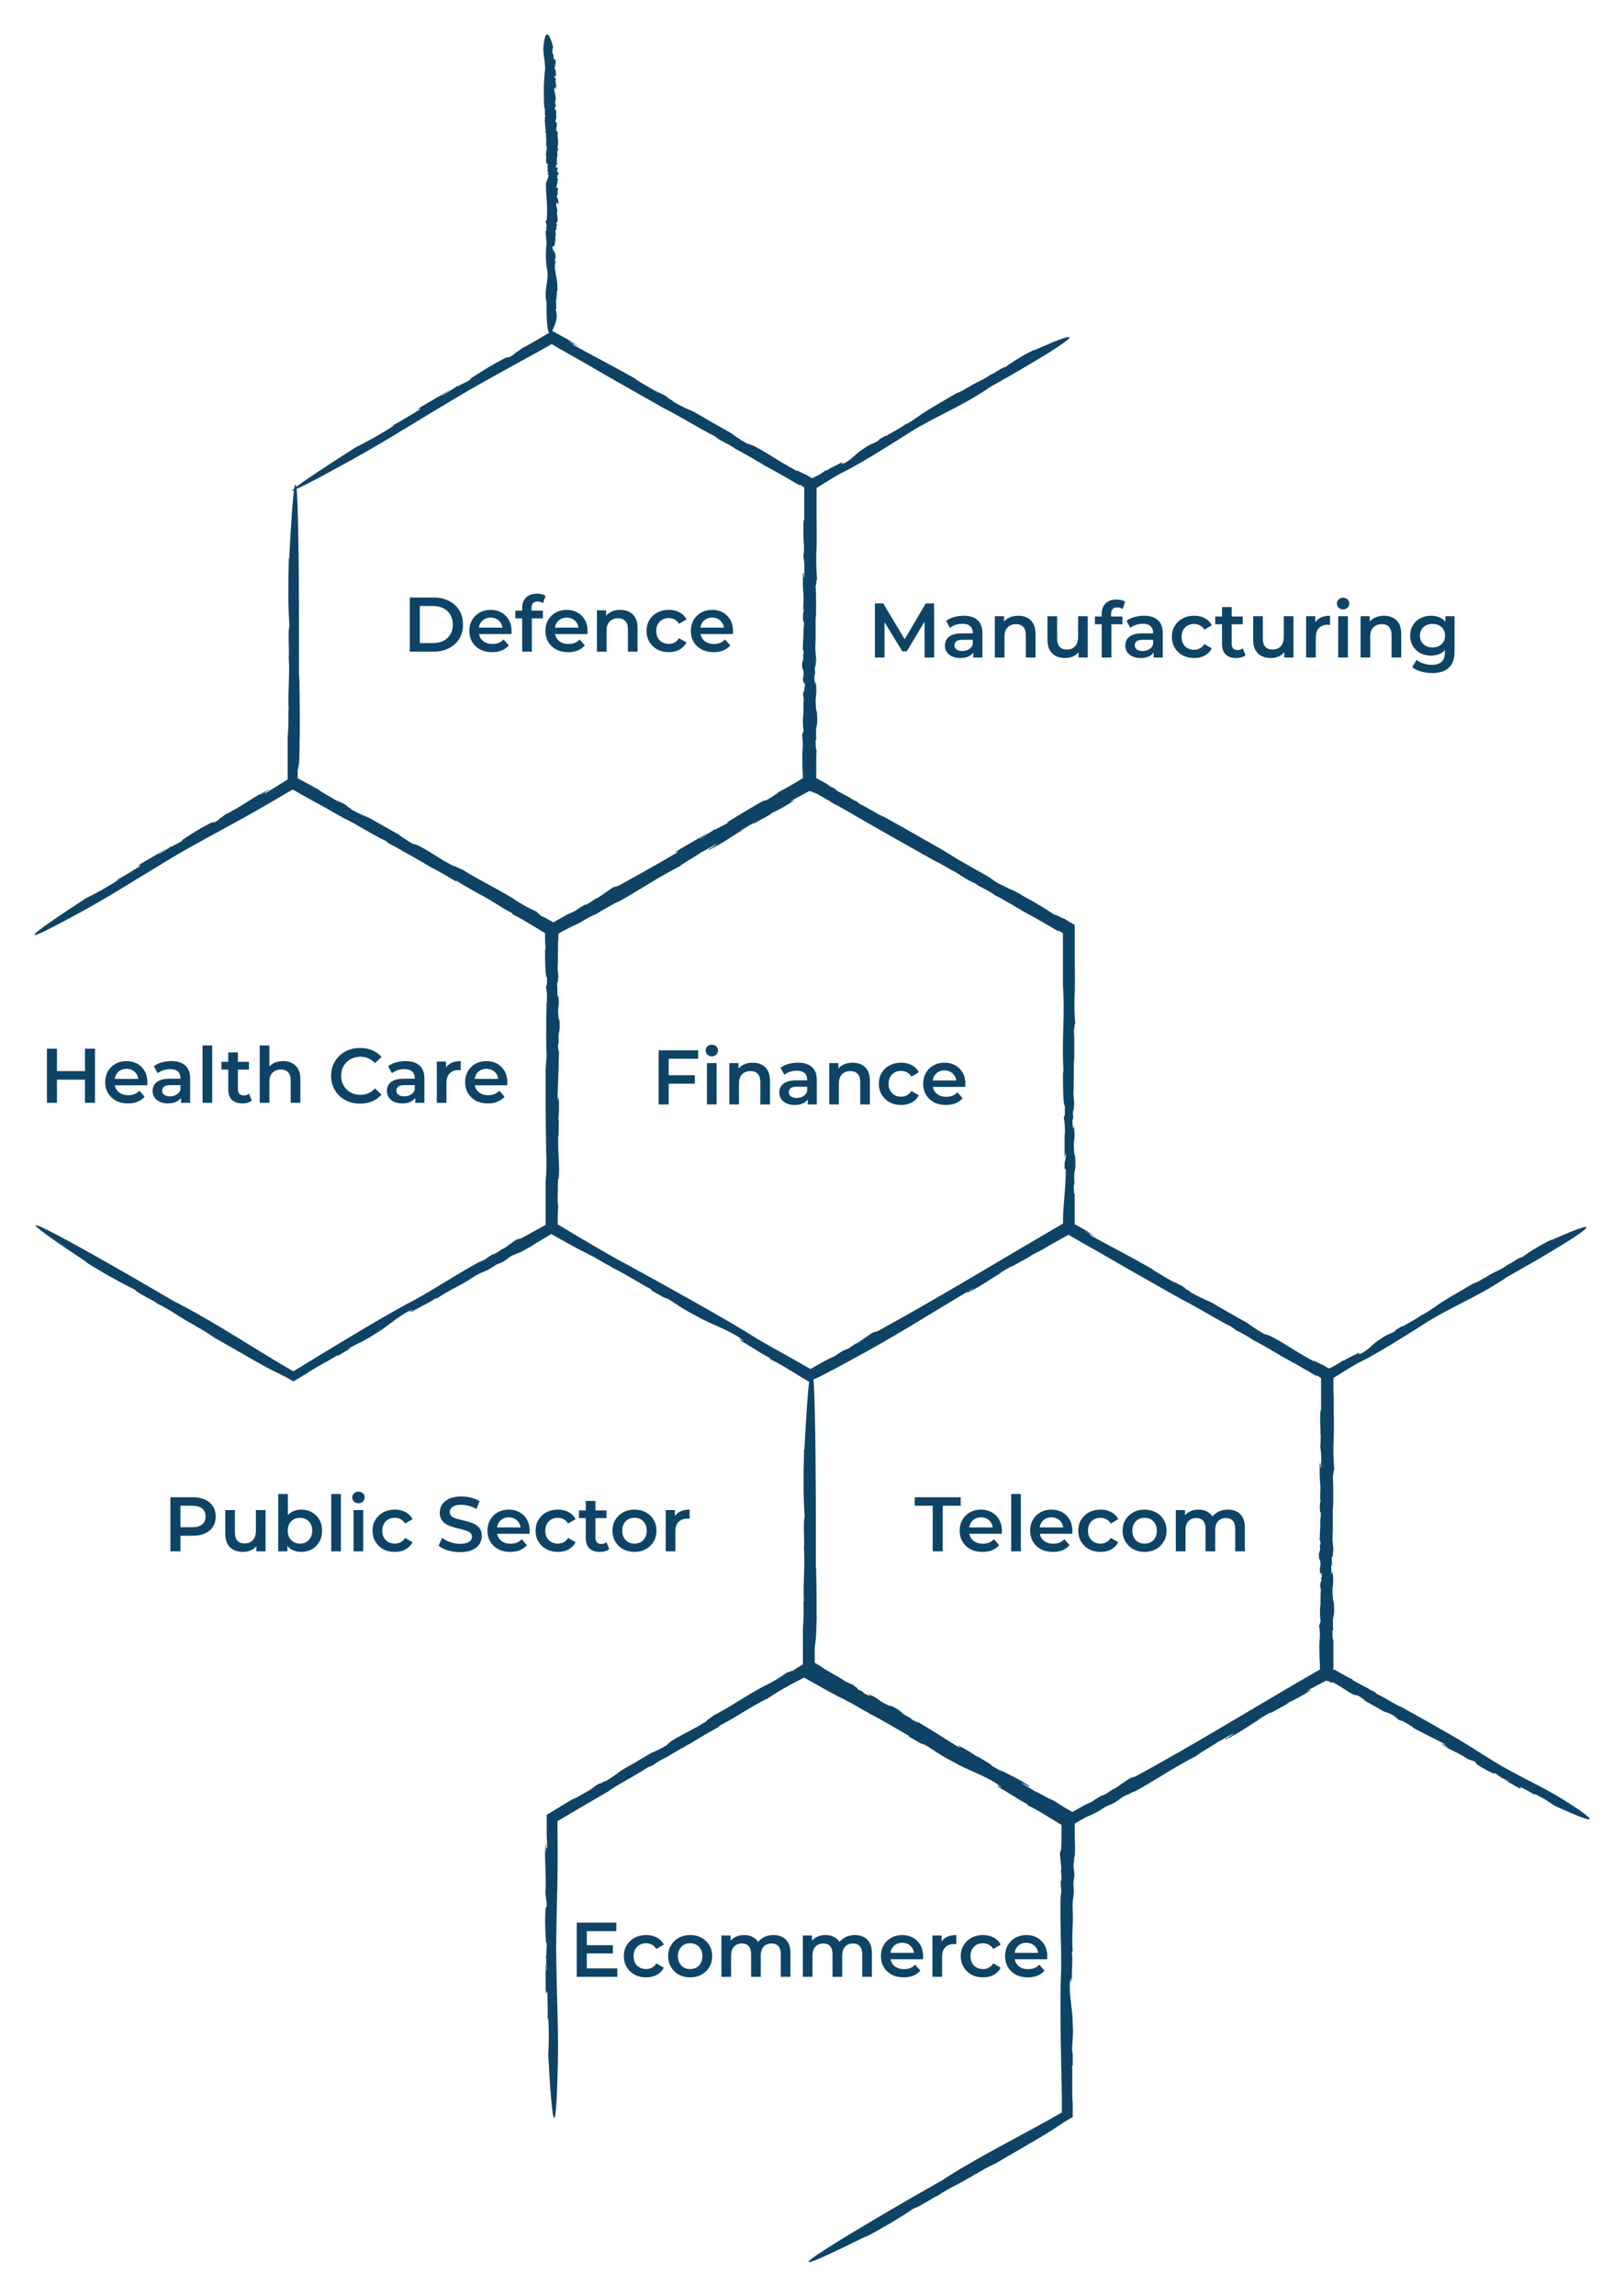 <svg width="378" height="534" viewBox="0 0 378 534" fill="none" xmlns="http://www.w3.org/2000/svg">
<g filter="url(#filter0_d_52_32)">
<path d="M201.581 517.383L201.396 517.568C205.323 515.536 209.131 513.282 212.802 510.818C213.544 510.818 216.909 508.497 218.135 507.97L218.049 508.07C220.901 506.062 224.423 504.681 227.203 502.758C227.004 503.026 226.738 503.237 226.433 503.371C228.096 502.25 229.851 501.274 231.68 500.451C236.727 497.475 243.885 493.473 246.964 491.28L246.765 491.466C247.278 491.081 247.692 490.811 248.077 490.569L248.832 490.127L249.688 489.629C249.688 489.159 249.688 488.66 249.688 488.076V487.45V486.752C249.688 486.624 249.688 486.453 249.688 486.482C249.445 484.146 249.688 479.675 249.545 477.781L249.688 477.667V473.025V474.762C249.26 474.15 249.944 471.244 249.688 467.87C249.688 464.722 248.818 461.476 249.032 458.2C248.832 456.634 249.346 459.624 249.189 457.246C249.417 457.161 249.331 458.329 249.502 457.73C249.403 455.438 249.731 453.971 249.502 451.151L249.673 451.023C249.374 447.335 249.902 444.074 249.673 441.61C249.531 437.808 250.173 439.061 249.845 435.103L250.073 433.565C250.073 431.87 249.802 432.354 249.902 430.475C250.058 430.588 250.016 428.096 250.158 429.193C250.244 427.769 250.23 426.202 250.158 424.636C250.158 423.853 250.158 423.055 250.158 422.244V421.347H250.23L250.515 421.147C254.407 418.741 253.366 420.051 257.387 417.388L259.098 416.661C260.88 415.679 260.224 415.693 262.235 414.668C262.235 414.853 264.758 413.343 263.661 414.112C268.195 411.763 272.472 408.658 278.503 405.568C279.63 404.6 282.638 403.048 283.479 402.321C283.693 402.321 289.368 398.947 286.203 401.083C285.932 401.268 285.433 401.553 285.447 401.481L285.133 401.852C288.612 400.214 291.093 398.22 294.401 396.369C293.403 396.882 292.105 397.651 292.975 397.053L296.041 395.301L295.47 395.785L300.076 393.236L299.348 393.45C301.293 392.577 303.167 391.553 304.952 390.388C306.021 389.605 302.728 391.399 305.052 389.989L307.19 388.85L308.388 388.209L308.702 388.053L309.001 388.224C309.001 388.124 309.329 388.224 309.628 388.409C309.928 388.594 310.184 388.665 310.085 388.409C312.836 389.705 314.619 391.599 315.945 391.485C316.63 391.87 317.275 392.323 317.87 392.837L317.57 392.709C319.837 393.948 320.493 394.318 322.147 395.287C323.062 395.539 323.94 395.913 324.756 396.398C324.214 396.241 324.756 396.568 325.383 396.896C325.027 396.711 324.884 396.697 325.569 397.195C325.727 397.226 325.881 397.278 326.025 397.352C326.98 397.836 326.838 397.708 326.424 397.437C326.424 397.437 326.424 397.437 326.31 397.28C327.18 397.992 329.005 398.818 329.005 399.103C331.857 400.655 333.938 401.581 336.305 402.848C336.505 403.105 335.906 402.848 335.207 402.549L336.875 403.446C336.776 403.603 335.877 402.991 335.364 402.734C337.175 404.158 339.542 404.814 341.709 406.38L342.265 406.522L342.393 406.622C342.393 406.622 342.992 406.764 343.334 406.935C343.677 407.106 343.135 407.234 344.275 407.889C345.492 408.662 346.77 409.334 348.096 409.897C347.469 409.513 347.726 409.556 348.025 409.669C348.596 409.983 348.838 410.31 349.323 410.51V410.681C349.48 410.581 350.934 411.393 351.162 411.435C351.404 411.763 350.207 411.051 350.007 411.065L353.443 413.016C354.741 413.586 353.329 412.717 353.999 412.888C355.169 413.442 356.303 414.069 357.393 414.768L357.093 414.383C358.7 415.131 360.229 416.038 361.656 417.089C377.482 424.422 365.933 417.089 365.933 417.089C360.23 413.315 356.879 412.033 349.75 408.089C343.591 404.429 342.137 403.162 335.635 399.545C332.584 397.75 329.276 395.942 326.253 394.247C324.685 393.678 322.318 391.983 320.55 391.228L319.98 390.701C319.318 390.441 318.691 390.102 318.112 389.69C317.185 389.306 316.244 388.679 315.774 388.48L314.719 387.882H314.932C314.148 387.497 313.364 387.084 312.608 386.657C312.223 386.458 311.853 386.23 311.496 386.016L310.969 385.703L310.712 385.546L310.584 385.461L310.512 385.646L310.356 385.504V385.376V384.308V382.342C310.356 381.032 310.356 379.722 310.356 378.469C310.17 378.882 310.17 377.7 310.127 376.49L310.299 376.347C310.07 371.691 310.683 374.638 310.484 370.025L310.256 369.213C310.256 368.686 310.184 368.273 310.17 367.917C310.07 365.439 310.541 366.393 310.17 362.349C310.17 364.172 309.799 363.203 309.871 360.925L310.042 361.495C310.042 360.256 309.928 359.828 310.042 359.003C310.127 359.743 310.284 359.401 310.256 357.579L310.455 358.803L310.156 355.343C310.156 354.631 310.156 353.819 310.227 352.979C310.227 352.893 310.227 352.808 310.227 352.723C310.227 351.299 310.227 349.789 310.227 348.294C310.232 347.969 310.261 347.646 310.313 347.326C310.313 347.326 310.413 341.943 310.199 340.391C310.341 341.088 310.398 338.283 310.569 339.137C310.346 336.59 310.303 334.03 310.441 331.476V331.818C310.527 328.97 310.441 326.449 310.441 324.043C310.441 322.846 310.441 321.679 310.37 320.497C310.37 319.899 310.37 319.315 310.37 318.717C310.37 318.361 310.37 318.005 310.37 317.663L310.455 317.592L310.74 317.421L311.125 317.179C311.639 316.851 312.152 316.524 312.68 316.21C313.72 315.555 314.804 314.9 315.987 314.231C319.994 312.351 326.995 307.923 331.044 305.359C336.633 301.628 343.976 298.738 349.679 294.879C349.925 294.765 350.148 294.605 350.335 294.409L355.796 291.304C355.796 291.304 382.273 276.167 361 285.608L361.1 285.48C358.689 286.626 356.392 288 354.242 289.581C353.728 289.425 351.775 291.005 351.019 291.247C349.351 292.557 347.155 293.184 345.53 294.437C345.53 294.366 345.53 294.252 345.972 294.01C345.002 294.729 343.937 295.309 342.807 295.733C339.784 297.542 335.464 299.905 333.696 301.344L333.796 301.215C332.963 301.835 332.092 302.401 331.187 302.91C331.101 302.91 331.015 302.91 331.015 302.91C329.932 303.821 327.494 304.989 326.567 305.644L326.424 305.545L324.029 306.969L324.941 306.484C324.842 307.026 322.988 307.31 321.377 308.549C319.709 309.446 318.525 311.226 316.672 312.024C315.959 312.665 317.228 311.34 316.087 312.166C315.945 312.01 316.586 311.725 316.187 311.753C315.046 312.537 314.12 312.693 312.722 313.662L312.58 313.548C311.872 314.094 311.113 314.571 310.313 314.972L309.329 315.456L308.73 315.1L307.803 314.516C307.932 314.829 305.308 313.192 305.836 313.79C300.46 310.942 296.525 307.823 294.244 307.41C291.834 306.057 291.506 305.616 290.28 304.861L290.879 305.16C286.374 302.64 285.062 301.899 281.754 299.962C280.006 299.241 278.31 298.398 276.678 297.442C277.719 297.869 276.493 297.2 275.381 296.559C276.094 296.943 276.35 297.029 274.939 296.103C274.642 295.986 274.351 295.853 274.069 295.704C272.187 294.679 272.486 294.907 273.342 295.42C273.342 295.42 273.342 295.491 273.598 295.676C271.759 294.394 268.223 292.586 268.109 292.244C262.506 289.069 258.385 286.989 253.694 284.398C253.238 283.985 254.379 284.512 255.747 285.252L252.425 283.387C253.467 283.806 254.465 284.326 255.405 284.939C254.45 284.312 253.452 283.714 252.425 283.13C251.912 282.831 251.384 282.546 250.857 282.262L250.144 281.863V281.621V280.553V278.588C250.144 277.278 250.144 275.967 250.144 274.714C249.959 275.127 249.959 273.945 249.916 272.735L250.087 272.593C249.859 267.936 250.472 270.884 250.272 266.27L250.044 265.458C249.702 261.286 250.401 263.208 249.93 258.58C249.93 260.403 249.559 259.434 249.631 257.156L249.802 257.726C249.802 256.473 249.702 256.06 249.731 255.234C249.816 255.974 249.973 255.632 249.944 253.81L250.144 255.034L249.845 251.574C250.016 248.897 249.845 244.653 250.03 243.557C250.03 243.557 250.13 238.159 249.916 236.622C250.058 237.319 250.115 234.514 250.287 235.368C250.063 232.821 250.02 230.261 250.158 227.707V228.035C250.244 225.187 250.158 222.68 250.158 220.274C250.158 219.078 250.158 217.91 250.158 216.728C250.158 216.13 250.158 215.532 250.158 214.934V212.242L248.561 211.302L247.635 210.718C247.763 211.018 245.139 209.38 245.667 209.992L245.439 209.864C243.14 208.316 240.76 206.889 238.31 205.592C237.204 204.866 236.029 204.251 234.802 203.755L231.951 202.331C231.252 201.861 230.839 201.519 230.112 201.078L230.71 201.377C226.789 199.17 225.292 198.329 222.783 196.877C220.687 195.553 218.662 194.299 215.169 192.391C212.118 190.597 208.81 188.774 205.787 187.094C204.219 186.524 201.852 184.83 200.084 184.061L199.5 183.548C198.841 183.277 198.214 182.933 197.632 182.523H197.703C196.805 182.152 195.907 181.554 195.436 181.341L194.381 180.757H194.581L195.251 181.127C194.3 180.501 193.316 179.902 192.299 179.333L190.759 178.478L189.99 178.066C189.99 177.766 189.99 177.482 189.99 177.183V175.217C189.99 173.907 189.989 172.597 190.061 171.344C189.861 171.743 189.861 170.575 189.833 169.35L189.99 169.208C189.761 164.566 190.374 167.513 190.175 162.885L189.947 162.074C189.947 161.561 189.875 161.134 189.861 160.778C189.761 158.286 190.246 159.254 189.861 155.196C189.861 157.033 189.49 156.064 189.562 153.772L189.733 154.341C189.733 153.088 189.633 152.675 189.662 151.849C189.747 152.59 189.904 152.234 189.875 150.425L190.075 151.664L189.776 148.189C189.776 147.492 189.776 146.666 189.847 145.825C189.847 145.74 189.847 145.655 189.847 145.569C189.847 144.145 189.847 142.636 189.847 141.155C189.852 140.826 189.881 140.497 189.932 140.172C189.932 140.172 190.032 134.789 189.818 133.251C189.961 133.935 190.018 131.13 190.189 131.984C189.966 129.441 189.923 126.886 190.061 124.337V124.664C190.146 121.816 190.061 119.296 190.061 116.903C190.061 115.707 190.061 114.525 190.061 113.343C190.061 112.76 190.061 112.161 190.061 111.563V110.51H190.146L190.432 110.324L190.816 110.082L192.371 109.114C193.411 108.459 194.495 107.804 195.678 107.149C199.685 105.269 206.686 100.84 210.735 98.277C216.324 94.546 223.667 91.655 229.37 87.782C229.616 87.668 229.839 87.509 230.026 87.312L235.487 84.208C235.487 84.208 261.964 69.07 240.691 78.512L240.791 78.369C238.385 79.527 236.09 80.899 233.933 82.471C233.419 82.328 231.466 83.894 230.71 84.151V84.08C229.042 85.39 226.846 86.031 225.221 87.269C225.221 87.198 225.221 87.084 225.663 86.856C224.691 87.567 223.626 88.142 222.498 88.565C219.475 90.388 215.155 92.752 213.387 94.19L213.487 94.062C212.654 94.677 211.782 95.239 210.877 95.742H210.706C209.623 96.654 207.185 97.807 206.258 98.462L206.115 98.377L203.72 99.801L204.632 99.302C204.533 99.844 202.679 100.128 201.068 101.382C199.4 102.279 198.216 104.045 196.363 104.856C195.65 105.497 196.919 104.158 195.778 104.999C195.636 104.828 196.277 104.557 195.878 104.586C194.737 105.355 193.811 105.511 192.413 106.494L192.271 106.38C191.567 106.932 190.807 107.41 190.004 107.804L189.02 108.302L188.421 107.932L187.494 107.362C187.623 107.662 184.999 106.024 185.527 106.622C180.151 103.774 176.216 100.67 173.935 100.242C171.525 98.904 171.197 98.448 169.971 97.708L170.57 98.007C166.065 95.472 164.753 94.731 161.445 92.795C159.7 92.082 158.008 91.244 156.383 90.288C157.41 90.716 156.184 90.032 155.072 89.391C155.799 89.79 156.041 89.861 154.63 88.936C154.402 88.864 154.074 88.694 153.76 88.551C151.878 87.526 152.177 87.754 153.033 88.266C153.033 88.266 153.033 88.266 153.289 88.508C151.45 87.241 147.914 85.433 147.8 85.076C142.197 81.915 138.076 79.836 133.385 77.23C132.929 76.831 134.07 77.358 135.438 78.085L132.116 76.233C133.158 76.653 134.156 77.173 135.096 77.785C134.141 77.145 133.143 76.546 132.116 75.963L130.548 75.108L128.523 73.983C128.907 73.232 129.217 72.445 129.45 71.634C129.654 70.751 129.609 69.829 129.322 68.971C129.707 68.843 129.322 68.031 129.493 67.76C129.193 67.062 129.735 66.336 129.493 65.638C129.493 65.638 129.635 65.638 129.65 65.838C129.65 65.354 129.507 64.67 129.735 64.642C129.8 63.446 129.695 62.247 129.421 61.082C129.179 60.654 129.422 60.526 129.265 60.056C129.022 59.586 129.265 58.632 129.122 58.319H129.279V57.393V57.735C128.851 57.621 129.536 57.037 129.279 56.311C129.279 55.67 128.409 55.029 128.623 54.374C128.423 54.061 128.937 54.645 128.78 54.175C129.008 54.175 128.922 54.403 129.094 54.275C128.994 53.819 129.322 53.52 129.165 52.965H129.336C129.037 52.224 129.564 51.541 129.265 51.085C129.122 50.316 129.778 50.572 129.436 49.775L129.664 49.476C129.664 49.134 129.393 49.234 129.493 48.849C129.65 48.849 129.621 48.379 129.749 48.593C129.978 47.753 129.436 46.87 129.749 45.745C129.479 45.503 129.635 44.947 129.436 44.762C129.55 44.762 129.436 43.637 129.721 44.264C129.721 44.264 129.721 44.42 129.721 44.406L129.878 44.492C130.191 43.851 129.707 43.324 129.764 42.697C129.764 42.883 129.764 43.125 129.607 42.968V42.37L129.749 42.498L129.835 41.615L129.664 41.743C129.749 41.316 130.049 41.159 129.792 40.675C129.664 40.462 129.564 41.088 129.507 40.675C129.667 39.961 129.786 39.239 129.863 38.511C129.664 38.582 129.664 38.383 129.635 38.183H129.792C129.564 37.414 130.177 37.913 129.978 37.129L129.749 37.001C129.407 36.303 130.106 36.631 129.635 35.848C129.635 36.161 129.265 36.004 129.336 35.62L129.507 35.72C129.507 35.506 129.407 35.435 129.436 35.307C129.521 35.421 129.678 35.307 129.65 35.065L129.849 35.264L129.55 34.694C129.721 34.239 129.55 33.541 129.735 33.356C129.735 33.356 129.849 32.387 129.593 32.174C129.749 32.373 129.806 31.832 129.992 31.989C129.883 31.795 129.816 31.582 129.794 31.361C129.772 31.141 129.795 30.918 129.863 30.707C130.063 29.625 129.607 28.856 129.863 27.859C129.678 27.859 129.778 27.389 129.521 27.517C129.279 26.506 130.035 25.68 129.265 25.31C129.265 24.854 129.45 24.769 129.479 24.541V24.641C129.446 24.057 129.446 23.473 129.479 22.889C129.407 22.576 129.051 22.519 129.136 21.949C129.279 22.134 129.25 21.949 129.25 21.693C129.25 21.835 129.322 21.878 129.421 21.593C129.38 21.549 129.35 21.495 129.336 21.437C129.336 21.081 129.236 21.138 129.222 21.308C129.209 21.302 129.194 21.299 129.179 21.299C129.164 21.299 129.15 21.302 129.136 21.308C129.322 20.938 129.136 20.283 129.364 20.226C129.364 19.158 129.051 18.389 128.951 17.506C129.079 17.407 129.193 17.606 129.25 17.862V17.236C129.436 17.236 129.364 17.606 129.393 17.791C129.692 17.036 129.108 16.239 129.393 15.356L129.25 15.171C129.179 15.171 129.079 14.986 129.051 14.843C129.022 14.701 129.422 14.843 129.407 14.416C129.393 13.989 129.336 13.434 129.25 12.992C129.25 13.248 129.122 13.163 129.079 13.063C129.037 12.964 129.222 12.707 129.151 12.551H129.379C129.165 12.636 129.151 11.981 129.065 11.896C129.222 11.782 129.208 12.237 129.322 12.294C129.322 11.411 129.322 11.853 129.322 10.97C129.165 10.514 129.122 11.055 128.937 10.842C128.826 10.419 128.802 9.978 128.865 9.546L128.68 9.703C128.516 9.121 128.541 8.503 128.751 7.937C127.197 2.141 126.627 6.712 126.627 6.712C126.199 8.991 126.755 10.172 126.898 12.878C126.677 14.697 126.572 16.528 126.584 18.361C126.584 19.543 126.584 20.796 126.684 21.949C126.983 22.505 126.684 23.459 126.941 24.114L126.77 24.356C126.855 24.586 126.855 24.838 126.77 25.068C126.832 25.358 126.87 25.654 126.884 25.951V26.349V26.278C126.999 26.84 127.023 27.417 126.955 27.987H127.154C126.926 29.112 127.34 29.525 127.083 30.55C127.611 31.832 126.741 32.572 127.226 33.897C127.226 33.74 127.126 33.968 127.083 33.968C127.083 34.566 127.169 35.221 127.554 35.235C127.554 35.677 127.44 35.591 127.283 35.648C127.454 35.648 127.539 36.389 127.539 36.389L127.468 36.232V37.215L127.796 37.03C127.696 37.557 127.397 37.158 127.482 37.67H127.739C127.594 38.314 127.379 38.939 127.097 39.536C126.983 42.469 127.654 45.631 127.183 48.365L126.983 48.493C126.698 48.493 127.425 49.248 127.154 49.348L127.283 49.661C127.283 49.746 127.169 49.946 127.112 49.789C127.091 49.97 127.137 50.152 127.24 50.302L127.055 50.615C126.912 51.768 127.269 52.751 127.197 53.976C126.966 55.914 127.019 57.876 127.354 59.8C127.796 62.036 126.627 64.627 127.126 66.92C127.121 66.969 127.126 67.018 127.141 67.064C127.155 67.111 127.179 67.154 127.212 67.191V69.284C127.212 69.284 127.212 73.556 127.796 74.439L126.37 75.279L124.773 76.233C123.69 76.874 122.578 77.501 121.409 78.099L120.525 78.782L120.239 78.91C119.755 79.361 119.219 79.753 118.642 80.078C117.915 80.306 118.5 79.722 116.233 81.046C114.351 81.958 111.157 84.065 108.833 85.504C110.116 84.792 109.76 85.105 109.232 85.504C108.106 86.159 107.364 86.401 106.523 86.928L106.352 86.828C106.224 87.084 103.401 88.736 103.058 89.021C102.331 89.263 104.755 87.882 104.983 87.597L98.154 91.584C95.801 93.122 98.695 91.499 97.626 92.339C95.502 93.606 93.477 94.945 90.939 96.255L91.809 95.97C88.832 97.876 85.758 99.625 82.598 101.211C74.628 106.294 70.607 109.014 68.968 110.296C68.839 109.513 68.682 109.527 68.497 110.666C67.87 111.207 67.941 111.321 68.426 111.165C68.126 113.372 67.756 118.285 67.299 127.114L67.228 126.8C67.071 133.679 67.043 138.008 67.371 142.764C66.972 143.504 67.371 148.46 67.2 150.012V149.87C67.499 154.056 66.943 158.514 67.2 162.558C67.091 162.242 67.042 161.909 67.057 161.575C67.193 163.91 67.159 166.252 66.957 168.581C66.957 171.558 66.957 175.004 66.957 178.379L66.33 178.763L64.833 179.703C63.835 180.33 62.851 180.942 61.81 181.569C61.311 181.711 62.152 181.099 63.236 180.401L60.513 182.024C60.441 181.853 62.038 181.027 62.865 180.515C59.443 182.138 56.278 184.659 52.3 186.624L51.587 187.208L51.345 187.322C50.95 187.707 50.51 188.042 50.033 188.318C49.406 188.489 49.89 187.977 47.994 189.073C46.411 189.814 43.717 191.608 41.849 192.818C42.918 192.22 42.619 192.505 42.191 192.818C41.25 193.374 40.623 193.559 39.924 194.029L39.767 193.929C39.667 194.171 37.315 195.553 37.044 195.795C36.431 195.966 38.47 194.826 38.627 194.584L32.923 197.902C30.97 199.212 33.394 197.902 32.51 198.6C30.742 199.668 29.074 200.807 26.949 201.875L27.691 201.662C25.221 203.271 22.655 204.727 20.006 206.019C-4.233 221.826 15.728 210.904 15.728 210.904C25.809 205.578 30.628 202.146 42.319 195.239C52.699 189.372 55.622 188.119 66.259 181.796L68.141 180.728L70.279 181.939L72.832 183.363L74.813 184.431L80.089 187.421C80.759 187.72 81.515 188.119 82.384 188.589L82.171 188.489C82.243 188.534 82.319 188.572 82.399 188.603C84.666 189.871 87.375 191.537 89.528 192.562H89.627L90.597 193.317L91.595 193.815L93.662 194.983H93.577L94.618 195.524L96.414 196.549L95.915 196.25C96.528 196.606 97.07 196.905 97.412 197.076H97.327L98.581 197.774L98.995 198.03L98.767 197.945L99.522 198.344C100.216 198.771 100.972 199.184 101.789 199.583C102.16 199.81 102.531 200.01 102.916 200.223C104.057 200.864 105.169 201.519 106.195 202.146L106.11 201.861C109.532 204.026 111.542 204.98 113.966 206.375C115.007 207.002 115.948 207.628 117.103 208.326L117.274 208.412C117.858 208.768 118.514 209.124 119.27 209.522V209.736C120.952 210.562 122.478 211.473 123.889 212.328L125.928 213.581L126.869 214.15C126.863 214.188 126.863 214.227 126.869 214.264C126.869 214.635 126.869 215.005 126.869 215.389C126.869 216.158 126.912 216.97 126.998 217.824C126.998 216.998 126.898 218.18 126.855 218.109C126.855 221.157 126.941 224.418 127.326 224.475C127.326 226.696 127.211 226.283 127.055 226.568C127.273 227.534 127.355 228.527 127.297 229.516C127.297 229.63 127.297 229.758 127.297 229.886V229.43V230.413L127.226 230.114C127.112 235.425 127.069 239.228 127.226 242.859C127.14 243.799 127.055 244.795 126.998 245.92C126.998 251.958 126.998 258.167 127.112 264.347V265.586C127.095 265.349 127.095 265.111 127.112 264.874C127.248 267.209 127.214 269.551 127.012 271.881C127.012 274.956 127.012 278.531 127.012 282.005L124.46 283.429C123.348 284.042 122.264 284.64 121.18 285.209L120.553 285.338C120.182 285.224 117.502 287.602 116.917 287.63L115.605 288.542C115.192 288.712 114.351 289.14 114.992 288.684C114.241 289.106 113.522 289.582 112.839 290.108L111.414 290.735C106.324 293.512 102.217 296.274 96.885 299.279C90.355 302.625 78.549 309.831 71.762 313.975L69.795 315.185L68.269 316.097L67.128 315.442L65.474 314.473L62.152 312.465L55.451 308.35C50.96 305.601 46.468 302.896 42.077 300.617C41.703 300.372 41.301 300.171 40.879 300.019L31.826 294.75C31.826 294.75 -12.146 269.26 20.091 290.649L19.834 290.578C23.573 292.971 27.443 295.153 31.426 297.114C31.768 297.769 35.49 299.507 36.588 300.276H36.459C39.639 301.7 42.576 304.092 45.642 305.545C45.309 305.49 44.993 305.363 44.715 305.174C46.52 306.056 48.247 307.09 49.876 308.264C54.995 311.112 62.038 315.385 65.474 316.894L65.218 316.809C65.802 317.065 66.244 317.279 66.644 317.492L67.413 317.934L68.269 318.432L69.623 317.663L70.165 317.335L70.75 316.965L71.007 316.866C72.917 315.442 76.895 313.434 78.478 312.408L78.663 312.48L82.669 310.116L81.144 310.956C81.458 310.301 84.323 309.432 87.118 307.51C89.87 305.986 92.222 303.565 95.174 302.098C96.428 301.144 94.133 303.067 96.086 301.771C96.257 301.913 95.202 302.426 95.815 302.283C97.754 301.045 99.18 300.589 101.519 299.051L101.704 299.136C104.755 297.029 107.849 295.847 109.831 294.366C113.053 292.344 112.298 293.526 115.534 291.262L116.96 290.692C118.386 289.88 117.873 289.837 119.555 288.997C119.555 289.182 121.665 287.915 120.781 288.584C122.107 287.901 123.405 287.16 124.745 286.32L126.798 285.067L127.867 284.426L128.324 284.156L130.363 285.309L132.915 286.733C134.54 287.616 135.966 288.371 137.078 288.883L136.779 288.784C139.131 289.866 139.63 290.421 142.225 291.746C142.354 291.86 142.525 291.974 142.482 291.959C145.034 293.155 149.611 296.018 151.607 297.057V297.257L156.469 300.019L154.672 298.951C155.514 298.951 158.194 301.287 161.801 303.067C165.052 305.003 168.93 306.157 172.196 308.307C173.921 309.062 170.599 307.752 173.108 309.019C173.108 309.261 171.91 308.478 172.438 309.019C174.876 310.315 176.245 311.468 179.253 313.035V313.263C180.837 314.047 182.379 314.912 183.873 315.854L185.912 317.093L186.867 317.677L188.05 318.347C187.951 318.489 188.05 318.517 188.264 318.46H188.35C188.05 320.653 187.68 325.581 187.223 334.41L187.152 334.096C186.995 340.974 186.967 345.303 187.295 350.045C186.896 350.8 187.295 355.742 187.124 357.308V357.151C187.423 361.352 186.867 365.795 187.124 369.839C187.014 369.529 186.965 369.2 186.981 368.871C187.117 371.201 187.083 373.538 186.881 375.863C186.881 378.441 186.881 381.374 186.881 384.293L186.568 384.478L185.669 385.02C185.23 385.283 184.811 385.578 184.415 385.902C185.17 385.29 182.846 386.557 183.417 386.016C181.692 387.276 179.86 388.381 177.941 389.32L178.17 389.163C173.365 391.712 170.256 394.048 165.908 396.284C166.193 396.284 163.912 397.537 164.582 397.437C160.304 400.171 156.355 401.581 155.171 403.133C154.038 403.785 152.866 404.37 151.664 404.885L152.12 404.586C148.427 406.779 147.344 407.434 144.563 409C143.34 409.987 142.038 410.873 140.671 411.649C141.398 411.065 140.4 411.649 139.473 412.204C140.044 411.848 140.201 411.692 138.946 412.318C138.74 412.486 138.526 412.643 138.304 412.788C136.793 413.728 137.078 413.614 137.805 413.215C137.805 413.215 137.805 413.215 138.105 413.144C136.408 413.913 133.628 415.736 133.314 415.636L130.363 417.416L127.254 419.324V420.677V421.646C127.254 422.229 127.254 422.813 127.254 423.397C127.254 424.579 127.34 425.747 127.368 426.957C127.24 427.456 127.126 426.416 127.083 425.12V428.282C126.922 427.341 126.874 426.385 126.941 425.433C126.641 429.207 127.24 433.209 126.941 437.623L127.083 438.549V438.805C127.224 439.339 127.292 439.89 127.283 440.443C127.126 441.069 126.926 440.443 126.926 442.593C126.784 444.316 127.012 447.506 127.097 449.713C127.097 448.488 127.212 448.887 127.269 449.414C127.269 450.511 127.112 451.137 127.183 451.977L127.026 452.063C127.169 452.262 127.197 454.982 127.269 455.352C127.112 455.979 127.14 453.658 127.012 453.373C127.012 457.773 127.012 455.58 127.012 459.966C127.183 462.302 127.226 459.539 127.411 460.65C127.411 462.729 127.596 464.737 127.411 467.115L127.611 466.36C127.782 469.301 127.782 472.249 127.611 475.189C129.165 504.111 129.735 481.284 129.735 481.284C130.149 469.892 129.593 464.01 129.45 450.454C129.55 438.535 129.921 435.373 129.764 423.027V420.763L141.527 413.87C143.751 412.247 148.085 410.082 150.766 408.26L151.935 407.776C152.905 407.092 153.925 406.483 154.986 405.953V406.024C156.412 405.084 158.037 404.215 158.722 403.746V403.831L160.461 402.791L160.19 403.033C162.643 401.467 165.238 399.958 167.547 398.69H167.262C172.267 396.056 173.849 394.674 178.383 392.353V392.439C180.126 391.237 181.935 390.134 183.802 389.135L187.152 387.355L190.275 389.121L192.827 390.545C194.452 391.428 195.878 392.182 196.99 392.709L196.691 392.61C199.043 393.678 199.542 394.233 202.137 395.557C202.266 395.671 202.437 395.785 202.394 395.771C204.946 396.967 209.523 399.829 211.519 400.869V401.083L216.381 403.831L214.585 402.763C215.426 402.763 218.106 405.098 221.714 406.893C224.964 408.829 228.843 409.969 232.108 412.119C233.833 412.888 230.511 411.563 233.02 412.831C233.02 413.073 231.822 412.304 232.35 412.831C234.788 414.112 236.157 415.266 239.165 416.847V417.06C240.749 417.844 242.291 418.709 243.785 419.652L245.824 420.891L246.779 421.475L247.079 421.646V423.639C247.079 424.892 247.079 426.131 246.979 427.356L246.779 427.968C246.494 428.225 247.221 431.728 246.95 432.24L247.079 433.835C247.079 434.277 246.964 435.259 246.907 434.419C246.882 435.28 246.925 436.142 247.036 436.997L246.85 438.563C246.708 444.373 247.064 449.3 246.993 455.409C246.608 462.729 246.993 476.542 247.15 484.488C247.15 485.243 247.15 486.012 247.15 486.795C247.15 487.578 247.15 487.963 247.15 488.561L246.009 489.216L244.341 490.17L240.948 492.035L234.032 495.78C229.399 498.287 224.808 500.822 220.63 503.484C220.235 503.688 219.862 503.931 219.518 504.211L210.421 509.423C210.421 509.423 166.92 534.585 201.581 517.383ZM194.595 180.686C193.839 180.315 193.083 179.917 192.342 179.504C193.13 179.823 193.884 180.219 194.595 180.686ZM69.68 173.124C69.68 171.145 69.766 169.18 69.78 167.229C69.78 163.313 69.78 159.468 69.68 155.751C69.703 155.218 69.674 154.684 69.595 154.156V141.582C69.595 141.582 69.595 116.547 69.039 110.766C71.434 109.755 77.308 106.494 77.308 106.494C89.371 100.029 95.202 96.013 109.232 87.754C113.795 85.162 117.145 83.311 120.197 81.63L124.659 79.181L126.926 77.914L128.11 77.244L128.409 77.073L129.35 77.629L131.389 78.796L136.108 81.474C142.211 85.048 148.798 88.736 154.815 92.154C157.809 93.578 162.685 96.697 166.221 98.42L167.433 99.317C168.713 99.937 169.956 100.631 171.155 101.396H171.055C172.851 102.293 174.762 103.475 175.66 103.916H175.56L177.671 105.113L177.286 104.97C180.365 106.594 183.488 108.388 186.197 110.011L186.069 109.712L186.967 110.268L187.195 110.424V111.506C187.195 112.09 187.195 112.631 187.195 113.173V115.138V115.309C187.17 115.498 187.17 115.689 187.195 115.878V116.305C187.195 116.747 187.195 117.174 187.195 117.63C187.195 118.085 187.195 118.299 187.052 117.929C186.968 119.542 186.968 121.158 187.052 122.77V122.984V122.899L187.138 124.123C187.138 124.864 187.138 125.647 186.995 126.459C187.148 127.276 187.225 128.105 187.223 128.937C187.223 129.805 187.223 130.645 187.223 131.486C187.223 131.571 187.152 131.486 187.081 130.916C187.081 130.759 187.081 130.474 187.081 130.489L186.91 130.261C186.817 132.056 186.86 133.855 187.038 135.644C187.038 135.316 187.038 134.917 187.038 134.747C187.038 135.273 187.038 135.8 187.038 136.327V136.228L186.953 138.848L187.067 138.62C187.067 138.762 187.067 138.905 187.067 139.047C186.868 139.911 186.839 140.806 186.981 141.682C186.981 141.952 187.095 141.767 187.138 141.582C187.138 141.981 187.138 142.408 187.138 142.835C187.138 142.265 187.052 143.447 187.01 143.376C187.01 143.789 187.01 144.216 187.01 144.644C186.938 145.84 186.881 147.107 186.853 148.275C187.038 148.061 187.038 148.659 187.081 149.257H186.91C187.138 151.593 186.539 150.112 186.724 152.419L186.953 152.832C187.295 154.911 186.61 153.957 187.067 156.264C187.067 155.352 187.437 155.836 187.366 156.961L187.209 156.677C187.241 157.094 187.241 157.513 187.209 157.93C187.124 157.559 186.981 157.73 187.01 158.642L186.796 158.029L187.095 159.767C186.924 161.105 187.095 163.227 186.91 163.768C186.84 164.952 186.888 166.14 187.052 167.314C186.896 166.73 186.839 168.311 186.653 167.869C186.883 169.133 186.927 170.424 186.781 171.7V171.529C186.696 172.953 186.781 174.206 186.781 175.403C186.781 176.015 186.781 176.599 186.867 177.183V178.08L186.339 178.393L184.728 179.361C183.63 180.016 182.504 180.643 181.321 181.255L180.437 181.925L180.151 182.067C180.151 182.067 180.023 182.209 179.795 182.38L178.255 183.277C177.941 183.277 177.999 183.121 176.145 184.203C174.291 185.285 171.069 187.208 168.745 188.646C170.028 187.934 169.672 188.247 169.144 188.646C168.018 189.301 167.277 189.543 166.435 190.07L166.264 189.97C166.136 190.227 163.313 191.879 162.971 192.163C162.243 192.405 164.667 191.038 164.895 190.739L158.066 194.712C155.77 196.208 158.451 194.712 157.61 195.396C152.904 198.144 148.271 200.765 143.808 203.185L143.081 203.37C142.653 203.271 139.374 206.005 138.689 206.09L137.107 207.158C136.608 207.372 135.681 207.899 136.394 207.358C135.494 207.86 134.623 208.412 133.784 209.01L132.059 209.793L129.749 211.089L128.808 211.63L128.038 211.203L127.126 210.69C126.67 210.437 126.193 210.222 125.7 210.049C126.613 210.391 124.36 209.024 125.101 209.237C123.148 208.375 121.274 207.346 119.498 206.162L119.755 206.276C115.135 203.427 111.556 201.861 107.45 199.227C107.55 199.511 105.368 198.13 105.796 198.657C101.29 196.35 98.068 193.616 96.1 193.374C94.969 192.723 93.874 192.01 92.821 191.238L93.32 191.48C89.556 189.372 88.472 188.76 85.721 187.208C84.24 186.645 82.809 185.959 81.443 185.157C82.327 185.499 81.301 184.929 80.374 184.402C80.973 184.716 81.187 184.787 80.017 183.989C79.818 183.989 79.547 183.804 79.276 183.69C77.708 182.836 77.95 183.035 78.663 183.463C78.663 183.463 78.663 183.463 78.863 183.69C77.351 182.608 74.386 181.113 74.314 180.842L71.292 179.176L69.296 178.108V177.638V176.214C69.595 175.118 69.666 174.107 69.68 173.124ZM129.906 270.627C129.906 270.442 129.906 270.271 129.906 270.086C129.9 270.148 129.9 270.21 129.906 270.271C129.942 270.507 129.942 270.747 129.906 270.983V270.627ZM182.946 312.337C180.793 311.141 178.583 309.916 176.245 308.535C168.802 303.807 154.273 295.818 145.89 291.219C143.18 289.795 140.4 288.186 137.591 286.534L133.314 284.013L131.175 282.717L130.106 282.077L129.978 281.991H129.906H129.821V281.436C129.821 281.051 129.821 280.667 129.821 280.268C129.821 279.485 129.821 278.673 129.935 277.833C129.844 277.364 129.796 276.887 129.792 276.409L129.878 271.154L130.035 271.525C130.348 268.335 129.864 265.714 129.921 262.553C129.921 262.866 129.921 263.194 129.921 263.479V261.186L130.006 261.585L130.092 257.213L129.921 257.811C130.138 256.049 130.181 254.27 130.049 252.499C129.935 251.574 129.849 253.667 129.792 252.955V251.531C129.921 248.683 130.063 244.852 130.12 241.563C129.921 241.905 129.921 240.922 129.892 239.911L130.049 239.797C129.821 235.91 130.434 238.373 130.234 234.528L130.006 233.845C129.664 230.37 130.363 231.979 129.892 228.149C129.892 228.903 129.821 229.088 129.735 228.846C129.735 228.334 129.735 227.821 129.735 227.308V227.465C129.735 226.853 129.735 226.482 129.664 226.126V225.614C129.664 225.543 129.664 225.471 129.664 225.386C129.749 225.998 129.906 225.714 129.878 224.176L130.077 225.201L129.778 222.353C129.949 220.117 129.778 216.585 129.963 215.66V214.307L130.22 214.122L130.961 213.68L133.428 212.427C134.383 212.048 135.296 211.571 136.151 211.003L137.492 210.277L138.005 210.006L138.803 209.665C139.197 209.449 139.577 209.211 139.944 208.953L143.651 206.888C143.651 206.888 143.651 206.959 143.394 207.116C147.928 204.752 152.206 201.662 158.237 198.572C159.363 197.589 162.372 196.051 163.213 195.325C163.427 195.325 169.102 191.95 165.936 194.072C165.706 194.245 165.451 194.385 165.181 194.485L164.867 194.855C168.346 193.203 170.827 191.224 174.135 189.372C173.137 189.885 171.839 190.64 172.709 190.042L175.774 188.304L175.204 188.788L179.809 186.239L179.096 186.439C181.041 185.574 182.91 184.55 184.686 183.377C185.755 182.608 182.461 184.388 184.785 182.993L186.924 181.853L188.122 181.213L188.435 181.042L188.735 181.227C188.735 181.127 189.063 181.227 189.362 181.412C189.662 181.597 189.818 181.611 189.833 181.54L189.99 181.626L191.929 182.736L193.041 183.363C193.598 183.764 194.195 184.108 194.823 184.388L196.363 185.257C202.465 188.817 209.052 192.519 215.069 195.923L215.554 196.165C216.587 196.809 217.658 197.39 218.762 197.902L221.243 199.326L221.443 199.469H221.528L223.31 200.48C223.516 200.673 223.752 200.832 224.009 200.95C224.935 201.573 225.919 202.107 226.946 202.545L227.645 203.057L228.999 203.755L229.698 204.139L230.325 204.495L231.366 205.136H231.266C233.063 206.033 234.973 207.23 235.872 207.671H235.772L237.882 208.867L237.497 208.711C240.577 210.334 243.699 212.128 246.408 213.766L246.28 213.467L247.178 214.008L247.406 214.165V214.991C247.406 215.574 247.406 216.13 247.406 216.657C247.406 217.725 247.406 218.707 247.406 219.69C247.406 221.669 247.406 223.663 247.406 226.369V226.283C247.934 234.001 247.05 238.487 247.549 246.447C247.549 245.451 247.449 246.875 247.406 246.789C247.406 250.449 247.492 254.365 247.877 254.422C247.877 257.099 247.763 256.601 247.606 256.942C247.851 258.391 247.937 259.861 247.863 261.328L247.791 260.374V266.355L248.119 265.173C248.02 268.349 247.72 265.985 247.806 269.018H248.062C248.062 273.404 247.606 275.967 247.421 280.211C247.421 280.709 247.421 281.208 247.421 281.721L242.559 284.569L236.984 287.844L225.834 294.437C218.434 298.809 211.148 302.981 204.233 306.783L203.506 306.969C203.078 306.869 199.799 309.603 199.115 309.688L197.532 310.756C197.033 310.984 196.035 311.497 196.819 310.956C195.293 311.839 195.279 311.896 194.21 312.608L192.485 313.405L190.175 314.687L189.048 315.342L188.792 315.484L188.664 315.57L182.946 312.337ZM190.075 374.467C190.075 370.566 190.075 366.707 189.975 362.99C189.996 362.457 189.968 361.923 189.89 361.395V348.835C189.89 348.835 189.89 323.801 189.334 318.005C191.729 317.008 197.603 313.733 197.603 313.733C208.881 307.681 214.713 303.764 226.918 296.545L226.048 297.157C225.815 297.323 225.561 297.457 225.292 297.556L224.979 297.926C228.458 296.288 230.938 294.295 234.246 292.443C233.701 292.776 233.129 293.061 232.535 293.298L235.558 291.603L235.259 291.86L239.864 289.311L239.55 289.396L240.491 288.883L241.104 288.542C242.123 288.081 243.105 287.543 244.042 286.932L244.954 286.42L247.221 285.152L248.405 284.497L248.704 284.327L249.645 284.868L251.684 286.05L256.403 288.727C262.506 292.287 269.093 295.989 275.11 299.407C278.104 300.831 282.98 303.935 286.516 305.673L287.728 306.556C289.011 307.175 290.254 307.874 291.449 308.649H291.35C293.146 309.532 295.057 310.728 295.955 311.169H295.855L297.965 312.366L297.58 312.209C300.66 313.847 303.783 315.627 306.492 317.264L306.363 316.965L307.262 317.521L307.49 317.677V320.411V322.377V322.448C307.465 322.637 307.465 322.828 307.49 323.017V323.445C307.49 323.886 307.49 324.327 307.49 324.769C307.49 325.21 307.49 325.452 307.347 325.068C307.263 326.681 307.263 328.297 307.347 329.91V330.123V330.038C307.347 330.465 307.347 330.878 307.418 331.277C307.416 332.057 307.373 332.836 307.29 333.612C307.445 334.429 307.521 335.259 307.518 336.09C307.518 336.959 307.518 337.799 307.518 338.625C307.518 338.71 307.447 338.625 307.376 338.069C307.376 337.898 307.376 337.614 307.376 337.628L307.205 337.414C307.112 339.204 307.155 340.999 307.333 342.783C307.333 342.455 307.333 342.071 307.333 341.9C307.333 342.413 307.333 342.94 307.333 343.481V343.367L307.247 346.001L307.361 345.759C307.361 345.901 307.361 346.044 307.361 346.201C307.163 347.06 307.134 347.95 307.276 348.821C307.276 349.106 307.39 348.92 307.433 348.721C307.433 349.134 307.433 349.547 307.433 349.974C307.433 349.419 307.347 350.587 307.304 350.515C307.304 350.943 307.304 351.37 307.304 351.783C307.304 352.979 307.176 354.246 307.148 355.414C307.333 355.215 307.333 355.798 307.376 356.411L307.205 356.482C307.433 358.803 306.834 357.336 307.019 359.643L307.247 360.042C307.589 362.135 306.905 361.167 307.361 363.488C307.361 362.563 307.732 363.047 307.661 364.186L307.49 363.901C307.551 364.311 307.575 364.726 307.561 365.14C307.475 364.77 307.333 364.941 307.361 365.866L307.148 365.24L307.447 366.977C307.276 368.316 307.447 370.437 307.262 370.993C307.192 372.172 307.239 373.355 307.404 374.524C307.247 373.941 307.19 375.536 307.005 375.08C307.235 376.344 307.278 377.634 307.133 378.91V378.74C307.048 380.164 307.133 381.431 307.133 382.627L307.219 384.407V385.489L302.485 388.224L296.91 391.499L285.761 398.092C278.361 402.464 271.075 406.707 264.16 410.438L263.432 410.624C263.005 410.538 259.725 413.258 259.041 413.343L257.458 414.412C256.959 414.639 255.961 415.152 256.745 414.625C255.845 415.12 254.974 415.667 254.136 416.263L252.411 417.06C251.627 417.487 250.857 417.915 250.101 418.356L249.631 418.627L248.205 417.843L247.207 417.245C246.537 416.832 245.852 416.391 245.139 415.921C243.956 415.551 241.589 413.998 240.691 413.728C240.62 413.557 235.8 410.88 238.681 412.304C238.937 412.418 239.351 412.66 239.294 412.688H239.707C237.098 410.823 234.589 409.94 231.865 408.317C232.649 408.829 233.747 409.442 232.963 409.128L230.425 407.633L231.024 407.818L227.274 405.554L227.716 406.01C226.296 404.943 224.778 404.014 223.182 403.233C222.156 402.806 224.822 404.458 222.826 403.375C220.402 401.837 216.78 399.545 213.629 397.679C213.829 398.021 212.988 397.523 212.089 397.053V396.853C208.61 395.116 211.034 395.814 207.612 394.005L206.899 393.877C203.72 392.453 205.474 392.638 201.881 391.1C203.221 391.841 202.323 391.784 200.726 390.787L201.225 390.872C200.298 390.388 199.97 390.274 199.386 389.904C199.97 390.132 199.785 389.904 198.444 389.121L199.443 389.448L196.776 388.266C194.937 386.999 191.758 385.418 191.073 384.763L190.503 384.421L189.633 383.923V383.225C189.633 382.243 189.633 381.26 189.633 380.263C189.975 378.398 190.018 376.433 190.032 374.482L190.075 374.467Z" fill="#0E4366"/>
</g>
<path d="M95.379 151.631V139.031H100.888C102.256 139.031 103.456 139.295 104.488 139.823C105.52 140.351 106.324 141.083 106.9 142.019C107.476 142.955 107.764 144.059 107.764 145.331C107.764 146.591 107.476 147.695 106.9 148.643C106.324 149.579 105.52 150.311 104.488 150.839C103.456 151.367 102.256 151.631 100.888 151.631H95.379ZM97.719 149.651H100.78C101.728 149.651 102.544 149.471 103.228 149.111C103.924 148.751 104.458 148.247 104.83 147.599C105.214 146.951 105.406 146.195 105.406 145.331C105.406 144.455 105.214 143.699 104.83 143.063C104.458 142.415 103.924 141.911 103.228 141.551C102.544 141.191 101.728 141.011 100.78 141.011H97.719V149.651ZM114.553 151.757C113.485 151.757 112.549 151.547 111.745 151.127C110.953 150.695 110.335 150.107 109.891 149.363C109.459 148.619 109.243 147.773 109.243 146.825C109.243 145.865 109.453 145.019 109.873 144.287C110.305 143.543 110.893 142.961 111.637 142.541C112.393 142.121 113.251 141.911 114.211 141.911C115.147 141.911 115.981 142.115 116.713 142.523C117.445 142.931 118.021 143.507 118.441 144.251C118.861 144.995 119.071 145.871 119.071 146.879C119.071 146.975 119.065 147.083 119.053 147.203C119.053 147.323 119.047 147.437 119.035 147.545H111.025V146.051H117.847L116.965 146.519C116.977 145.967 116.863 145.481 116.623 145.061C116.383 144.641 116.053 144.311 115.633 144.071C115.225 143.831 114.751 143.711 114.211 143.711C113.659 143.711 113.173 143.831 112.753 144.071C112.345 144.311 112.021 144.647 111.781 145.079C111.553 145.499 111.439 145.997 111.439 146.573V146.933C111.439 147.509 111.571 148.019 111.835 148.463C112.099 148.907 112.471 149.249 112.951 149.489C113.431 149.729 113.983 149.849 114.607 149.849C115.147 149.849 115.633 149.765 116.065 149.597C116.497 149.429 116.881 149.165 117.217 148.805L118.423 150.191C117.991 150.695 117.445 151.085 116.785 151.361C116.137 151.625 115.393 151.757 114.553 151.757ZM121.538 151.631V141.479C121.538 140.471 121.832 139.667 122.42 139.067C123.02 138.455 123.872 138.149 124.976 138.149C125.372 138.149 125.744 138.191 126.092 138.275C126.452 138.359 126.752 138.491 126.992 138.671L126.38 140.363C126.212 140.231 126.02 140.135 125.804 140.075C125.588 140.003 125.366 139.967 125.138 139.967C124.67 139.967 124.316 140.099 124.076 140.363C123.836 140.615 123.716 140.999 123.716 141.515V142.595L123.788 143.603V151.631H121.538ZM119.954 143.891V142.091H126.362V143.891H119.954ZM132.254 151.757C131.186 151.757 130.25 151.547 129.446 151.127C128.654 150.695 128.036 150.107 127.592 149.363C127.16 148.619 126.944 147.773 126.944 146.825C126.944 145.865 127.154 145.019 127.574 144.287C128.006 143.543 128.594 142.961 129.338 142.541C130.094 142.121 130.952 141.911 131.912 141.911C132.848 141.911 133.682 142.115 134.414 142.523C135.146 142.931 135.722 143.507 136.142 144.251C136.562 144.995 136.772 145.871 136.772 146.879C136.772 146.975 136.766 147.083 136.754 147.203C136.754 147.323 136.748 147.437 136.736 147.545H128.726V146.051H135.548L134.666 146.519C134.678 145.967 134.564 145.481 134.324 145.061C134.084 144.641 133.754 144.311 133.334 144.071C132.926 143.831 132.452 143.711 131.912 143.711C131.36 143.711 130.874 143.831 130.454 144.071C130.046 144.311 129.722 144.647 129.482 145.079C129.254 145.499 129.14 145.997 129.14 146.573V146.933C129.14 147.509 129.272 148.019 129.536 148.463C129.8 148.907 130.172 149.249 130.652 149.489C131.132 149.729 131.684 149.849 132.308 149.849C132.848 149.849 133.334 149.765 133.766 149.597C134.198 149.429 134.582 149.165 134.918 148.805L136.124 150.191C135.692 150.695 135.146 151.085 134.486 151.361C133.838 151.625 133.094 151.757 132.254 151.757ZM144.387 141.911C145.155 141.911 145.839 142.061 146.439 142.361C147.051 142.661 147.531 143.123 147.879 143.747C148.227 144.359 148.401 145.151 148.401 146.123V151.631H146.151V146.411C146.151 145.559 145.947 144.923 145.539 144.503C145.143 144.083 144.585 143.873 143.865 143.873C143.337 143.873 142.869 143.981 142.461 144.197C142.053 144.413 141.735 144.737 141.507 145.169C141.291 145.589 141.183 146.123 141.183 146.771V151.631H138.933V142.019H141.075V144.611L140.697 143.819C141.033 143.207 141.519 142.739 142.155 142.415C142.803 142.079 143.547 141.911 144.387 141.911ZM155.683 151.757C154.675 151.757 153.775 151.547 152.983 151.127C152.203 150.695 151.591 150.107 151.147 149.363C150.703 148.619 150.481 147.773 150.481 146.825C150.481 145.865 150.703 145.019 151.147 144.287C151.591 143.543 152.203 142.961 152.983 142.541C153.775 142.121 154.675 141.911 155.683 141.911C156.619 141.911 157.441 142.103 158.149 142.487C158.869 142.859 159.415 143.411 159.787 144.143L158.059 145.151C157.771 144.695 157.417 144.359 156.997 144.143C156.589 143.927 156.145 143.819 155.665 143.819C155.113 143.819 154.615 143.939 154.171 144.179C153.727 144.419 153.379 144.767 153.127 145.223C152.875 145.667 152.749 146.201 152.749 146.825C152.749 147.449 152.875 147.989 153.127 148.445C153.379 148.889 153.727 149.231 154.171 149.471C154.615 149.711 155.113 149.831 155.665 149.831C156.145 149.831 156.589 149.723 156.997 149.507C157.417 149.291 157.771 148.955 158.059 148.499L159.787 149.507C159.415 150.227 158.869 150.785 158.149 151.181C157.441 151.565 156.619 151.757 155.683 151.757ZM166.109 151.757C165.041 151.757 164.105 151.547 163.301 151.127C162.509 150.695 161.891 150.107 161.447 149.363C161.015 148.619 160.799 147.773 160.799 146.825C160.799 145.865 161.009 145.019 161.429 144.287C161.861 143.543 162.449 142.961 163.193 142.541C163.949 142.121 164.807 141.911 165.767 141.911C166.703 141.911 167.537 142.115 168.269 142.523C169.001 142.931 169.577 143.507 169.997 144.251C170.417 144.995 170.627 145.871 170.627 146.879C170.627 146.975 170.621 147.083 170.609 147.203C170.609 147.323 170.603 147.437 170.591 147.545H162.581V146.051H169.403L168.521 146.519C168.533 145.967 168.419 145.481 168.179 145.061C167.939 144.641 167.609 144.311 167.189 144.071C166.781 143.831 166.307 143.711 165.767 143.711C165.215 143.711 164.729 143.831 164.309 144.071C163.901 144.311 163.577 144.647 163.337 145.079C163.109 145.499 162.995 145.997 162.995 146.573V146.933C162.995 147.509 163.127 148.019 163.391 148.463C163.655 148.907 164.027 149.249 164.507 149.489C164.987 149.729 165.539 149.849 166.163 149.849C166.703 149.849 167.189 149.765 167.621 149.597C168.053 149.429 168.437 149.165 168.773 148.805L169.979 150.191C169.547 150.695 169.001 151.085 168.341 151.361C167.693 151.625 166.949 151.757 166.109 151.757Z" fill="#0E4366"/>
<path d="M155.446 250.196H161.728V252.176H155.446V250.196ZM155.644 257H153.304V244.4H162.502V246.362H155.644V257ZM164.549 257V247.388H166.799V257H164.549ZM165.683 245.804C165.263 245.804 164.915 245.672 164.639 245.408C164.375 245.144 164.243 244.826 164.243 244.454C164.243 244.07 164.375 243.752 164.639 243.5C164.915 243.236 165.263 243.104 165.683 243.104C166.103 243.104 166.445 243.23 166.709 243.482C166.985 243.722 167.123 244.028 167.123 244.4C167.123 244.796 166.991 245.132 166.727 245.408C166.463 245.672 166.115 245.804 165.683 245.804ZM175.206 247.28C175.974 247.28 176.658 247.43 177.258 247.73C177.87 248.03 178.35 248.492 178.698 249.116C179.046 249.728 179.22 250.52 179.22 251.492V257H176.97V251.78C176.97 250.928 176.766 250.292 176.358 249.872C175.962 249.452 175.404 249.242 174.684 249.242C174.156 249.242 173.688 249.35 173.28 249.566C172.872 249.782 172.554 250.106 172.326 250.538C172.11 250.958 172.002 251.492 172.002 252.14V257H169.752V247.388H171.894V249.98L171.516 249.188C171.852 248.576 172.338 248.108 172.974 247.784C173.622 247.448 174.366 247.28 175.206 247.28ZM187.997 257V255.056L187.871 254.642V251.24C187.871 250.58 187.673 250.07 187.277 249.71C186.881 249.338 186.281 249.152 185.477 249.152C184.937 249.152 184.403 249.236 183.875 249.404C183.359 249.572 182.921 249.806 182.561 250.106L181.679 248.468C182.195 248.072 182.807 247.778 183.515 247.586C184.235 247.382 184.979 247.28 185.747 247.28C187.139 247.28 188.213 247.616 188.969 248.288C189.737 248.948 190.121 249.974 190.121 251.366V257H187.997ZM184.973 257.126C184.253 257.126 183.623 257.006 183.083 256.766C182.543 256.514 182.123 256.172 181.823 255.74C181.535 255.296 181.391 254.798 181.391 254.246C181.391 253.706 181.517 253.22 181.769 252.788C182.033 252.356 182.459 252.014 183.047 251.762C183.635 251.51 184.415 251.384 185.387 251.384H188.177V252.878H185.549C184.781 252.878 184.265 253.004 184.001 253.256C183.737 253.496 183.605 253.796 183.605 254.156C183.605 254.564 183.767 254.888 184.091 255.128C184.415 255.368 184.865 255.488 185.441 255.488C185.993 255.488 186.485 255.362 186.917 255.11C187.361 254.858 187.679 254.486 187.871 253.994L188.249 255.344C188.033 255.908 187.643 256.346 187.079 256.658C186.527 256.97 185.825 257.126 184.973 257.126ZM198.462 247.28C199.23 247.28 199.914 247.43 200.514 247.73C201.126 248.03 201.606 248.492 201.954 249.116C202.302 249.728 202.476 250.52 202.476 251.492V257H200.226V251.78C200.226 250.928 200.022 250.292 199.614 249.872C199.218 249.452 198.66 249.242 197.94 249.242C197.412 249.242 196.944 249.35 196.536 249.566C196.128 249.782 195.81 250.106 195.582 250.538C195.366 250.958 195.258 251.492 195.258 252.14V257H193.008V247.388H195.15V249.98L194.772 249.188C195.108 248.576 195.594 248.108 196.23 247.784C196.878 247.448 197.622 247.28 198.462 247.28ZM209.758 257.126C208.75 257.126 207.85 256.916 207.058 256.496C206.278 256.064 205.666 255.476 205.222 254.732C204.778 253.988 204.556 253.142 204.556 252.194C204.556 251.234 204.778 250.388 205.222 249.656C205.666 248.912 206.278 248.33 207.058 247.91C207.85 247.49 208.75 247.28 209.758 247.28C210.694 247.28 211.516 247.472 212.224 247.856C212.944 248.228 213.49 248.78 213.862 249.512L212.134 250.52C211.846 250.064 211.492 249.728 211.072 249.512C210.664 249.296 210.22 249.188 209.74 249.188C209.188 249.188 208.69 249.308 208.246 249.548C207.802 249.788 207.454 250.136 207.202 250.592C206.95 251.036 206.824 251.57 206.824 252.194C206.824 252.818 206.95 253.358 207.202 253.814C207.454 254.258 207.802 254.6 208.246 254.84C208.69 255.08 209.188 255.2 209.74 255.2C210.22 255.2 210.664 255.092 211.072 254.876C211.492 254.66 211.846 254.324 212.134 253.868L213.862 254.876C213.49 255.596 212.944 256.154 212.224 256.55C211.516 256.934 210.694 257.126 209.758 257.126ZM220.184 257.126C219.116 257.126 218.18 256.916 217.376 256.496C216.584 256.064 215.966 255.476 215.522 254.732C215.09 253.988 214.874 253.142 214.874 252.194C214.874 251.234 215.084 250.388 215.504 249.656C215.936 248.912 216.524 248.33 217.268 247.91C218.024 247.49 218.882 247.28 219.842 247.28C220.778 247.28 221.612 247.484 222.344 247.892C223.076 248.3 223.652 248.876 224.072 249.62C224.492 250.364 224.702 251.24 224.702 252.248C224.702 252.344 224.696 252.452 224.684 252.572C224.684 252.692 224.678 252.806 224.666 252.914H216.656V251.42H223.478L222.596 251.888C222.608 251.336 222.494 250.85 222.254 250.43C222.014 250.01 221.684 249.68 221.264 249.44C220.856 249.2 220.382 249.08 219.842 249.08C219.29 249.08 218.804 249.2 218.384 249.44C217.976 249.68 217.652 250.016 217.412 250.448C217.184 250.868 217.07 251.366 217.07 251.942V252.302C217.07 252.878 217.202 253.388 217.466 253.832C217.73 254.276 218.102 254.618 218.582 254.858C219.062 255.098 219.614 255.218 220.238 255.218C220.778 255.218 221.264 255.134 221.696 254.966C222.128 254.798 222.512 254.534 222.848 254.174L224.054 255.56C223.622 256.064 223.076 256.454 222.416 256.73C221.768 256.994 221.024 257.126 220.184 257.126Z" fill="#0E4366"/>
<path d="M203.645 153V140.4H205.571L211.079 149.598H210.071L215.489 140.4H217.415L217.433 153H215.219L215.201 143.874H215.669L211.061 151.56H210.017L205.337 143.874H205.877V153H203.645ZM226.543 153V151.056L226.417 150.642V147.24C226.417 146.58 226.219 146.07 225.823 145.71C225.427 145.338 224.827 145.152 224.023 145.152C223.483 145.152 222.949 145.236 222.421 145.404C221.905 145.572 221.467 145.806 221.107 146.106L220.225 144.468C220.741 144.072 221.353 143.778 222.061 143.586C222.781 143.382 223.525 143.28 224.293 143.28C225.685 143.28 226.759 143.616 227.515 144.288C228.283 144.948 228.667 145.974 228.667 147.366V153H226.543ZM223.519 153.126C222.799 153.126 222.169 153.006 221.629 152.766C221.089 152.514 220.669 152.172 220.369 151.74C220.081 151.296 219.937 150.798 219.937 150.246C219.937 149.706 220.063 149.22 220.315 148.788C220.579 148.356 221.005 148.014 221.593 147.762C222.181 147.51 222.961 147.384 223.933 147.384H226.723V148.878H224.095C223.327 148.878 222.811 149.004 222.547 149.256C222.283 149.496 222.151 149.796 222.151 150.156C222.151 150.564 222.313 150.888 222.637 151.128C222.961 151.368 223.411 151.488 223.987 151.488C224.539 151.488 225.031 151.362 225.463 151.11C225.907 150.858 226.225 150.486 226.417 149.994L226.795 151.344C226.579 151.908 226.189 152.346 225.625 152.658C225.073 152.97 224.371 153.126 223.519 153.126ZM237.008 143.28C237.776 143.28 238.46 143.43 239.06 143.73C239.672 144.03 240.152 144.492 240.5 145.116C240.848 145.728 241.022 146.52 241.022 147.492V153H238.772V147.78C238.772 146.928 238.568 146.292 238.16 145.872C237.764 145.452 237.206 145.242 236.486 145.242C235.958 145.242 235.49 145.35 235.082 145.566C234.674 145.782 234.356 146.106 234.128 146.538C233.912 146.958 233.804 147.492 233.804 148.14V153H231.554V143.388H233.696V145.98L233.318 145.188C233.654 144.576 234.14 144.108 234.776 143.784C235.424 143.448 236.168 143.28 237.008 143.28ZM247.944 153.126C247.128 153.126 246.408 152.976 245.784 152.676C245.16 152.364 244.674 151.896 244.326 151.272C243.978 150.636 243.804 149.838 243.804 148.878V143.388H246.054V148.572C246.054 149.436 246.246 150.084 246.63 150.516C247.026 150.936 247.584 151.146 248.304 151.146C248.832 151.146 249.288 151.038 249.672 150.822C250.068 150.606 250.374 150.282 250.59 149.85C250.818 149.418 250.932 148.884 250.932 148.248V143.388H253.182V153H251.04V150.408L251.418 151.2C251.094 151.824 250.62 152.304 249.996 152.64C249.372 152.964 248.688 153.126 247.944 153.126ZM256.434 153V142.848C256.434 141.84 256.728 141.036 257.316 140.436C257.916 139.824 258.768 139.518 259.872 139.518C260.268 139.518 260.64 139.56 260.988 139.644C261.348 139.728 261.648 139.86 261.888 140.04L261.276 141.732C261.108 141.6 260.916 141.504 260.7 141.444C260.484 141.372 260.262 141.336 260.034 141.336C259.566 141.336 259.212 141.468 258.972 141.732C258.732 141.984 258.612 142.368 258.612 142.884V143.964L258.684 144.972V153H256.434ZM254.85 145.26V143.46H261.258V145.26H254.85ZM268.519 153V151.056L268.393 150.642V147.24C268.393 146.58 268.195 146.07 267.799 145.71C267.403 145.338 266.803 145.152 265.999 145.152C265.459 145.152 264.925 145.236 264.397 145.404C263.881 145.572 263.443 145.806 263.083 146.106L262.201 144.468C262.717 144.072 263.329 143.778 264.037 143.586C264.757 143.382 265.501 143.28 266.269 143.28C267.661 143.28 268.735 143.616 269.491 144.288C270.259 144.948 270.643 145.974 270.643 147.366V153H268.519ZM265.495 153.126C264.775 153.126 264.145 153.006 263.605 152.766C263.065 152.514 262.645 152.172 262.345 151.74C262.057 151.296 261.913 150.798 261.913 150.246C261.913 149.706 262.039 149.22 262.291 148.788C262.555 148.356 262.981 148.014 263.569 147.762C264.157 147.51 264.937 147.384 265.909 147.384H268.699V148.878H266.071C265.303 148.878 264.787 149.004 264.523 149.256C264.259 149.496 264.127 149.796 264.127 150.156C264.127 150.564 264.289 150.888 264.613 151.128C264.937 151.368 265.387 151.488 265.963 151.488C266.515 151.488 267.007 151.362 267.439 151.11C267.883 150.858 268.201 150.486 268.393 149.994L268.771 151.344C268.555 151.908 268.165 152.346 267.601 152.658C267.049 152.97 266.347 153.126 265.495 153.126ZM277.958 153.126C276.95 153.126 276.05 152.916 275.258 152.496C274.478 152.064 273.866 151.476 273.422 150.732C272.978 149.988 272.756 149.142 272.756 148.194C272.756 147.234 272.978 146.388 273.422 145.656C273.866 144.912 274.478 144.33 275.258 143.91C276.05 143.49 276.95 143.28 277.958 143.28C278.894 143.28 279.716 143.472 280.424 143.856C281.144 144.228 281.69 144.78 282.062 145.512L280.334 146.52C280.046 146.064 279.692 145.728 279.272 145.512C278.864 145.296 278.42 145.188 277.94 145.188C277.388 145.188 276.89 145.308 276.446 145.548C276.002 145.788 275.654 146.136 275.402 146.592C275.15 147.036 275.024 147.57 275.024 148.194C275.024 148.818 275.15 149.358 275.402 149.814C275.654 150.258 276.002 150.6 276.446 150.84C276.89 151.08 277.388 151.2 277.94 151.2C278.42 151.2 278.864 151.092 279.272 150.876C279.692 150.66 280.046 150.324 280.334 149.868L282.062 150.876C281.69 151.596 281.144 152.154 280.424 152.55C279.716 152.934 278.894 153.126 277.958 153.126ZM287.748 153.126C286.692 153.126 285.876 152.856 285.3 152.316C284.724 151.764 284.436 150.954 284.436 149.886V141.264H286.686V149.832C286.686 150.288 286.8 150.642 287.028 150.894C287.268 151.146 287.598 151.272 288.018 151.272C288.522 151.272 288.942 151.14 289.278 150.876L289.908 152.478C289.644 152.694 289.32 152.856 288.936 152.964C288.552 153.072 288.156 153.126 287.748 153.126ZM282.852 145.26V143.46H289.26V145.26H282.852ZM295.827 153.126C295.011 153.126 294.291 152.976 293.667 152.676C293.043 152.364 292.557 151.896 292.209 151.272C291.861 150.636 291.687 149.838 291.687 148.878V143.388H293.937V148.572C293.937 149.436 294.129 150.084 294.513 150.516C294.909 150.936 295.467 151.146 296.187 151.146C296.715 151.146 297.171 151.038 297.555 150.822C297.951 150.606 298.257 150.282 298.473 149.85C298.701 149.418 298.815 148.884 298.815 148.248V143.388H301.065V153H298.923V150.408L299.301 151.2C298.977 151.824 298.503 152.304 297.879 152.64C297.255 152.964 296.571 153.126 295.827 153.126ZM304.011 153V143.388H306.153V146.034L305.901 145.26C306.189 144.612 306.639 144.12 307.251 143.784C307.875 143.448 308.649 143.28 309.573 143.28V145.422C309.477 145.398 309.387 145.386 309.303 145.386C309.219 145.374 309.135 145.368 309.051 145.368C308.199 145.368 307.521 145.62 307.017 146.124C306.513 146.616 306.261 147.354 306.261 148.338V153H304.011ZM311.482 153V143.388H313.732V153H311.482ZM312.616 141.804C312.196 141.804 311.848 141.672 311.572 141.408C311.308 141.144 311.176 140.826 311.176 140.454C311.176 140.07 311.308 139.752 311.572 139.5C311.848 139.236 312.196 139.104 312.616 139.104C313.036 139.104 313.378 139.23 313.642 139.482C313.918 139.722 314.056 140.028 314.056 140.4C314.056 140.796 313.924 141.132 313.66 141.408C313.396 141.672 313.048 141.804 312.616 141.804ZM322.139 143.28C322.907 143.28 323.591 143.43 324.191 143.73C324.803 144.03 325.283 144.492 325.631 145.116C325.979 145.728 326.153 146.52 326.153 147.492V153H323.903V147.78C323.903 146.928 323.699 146.292 323.291 145.872C322.895 145.452 322.337 145.242 321.617 145.242C321.089 145.242 320.621 145.35 320.213 145.566C319.805 145.782 319.487 146.106 319.259 146.538C319.043 146.958 318.935 147.492 318.935 148.14V153H316.685V143.388H318.827V145.98L318.449 145.188C318.785 144.576 319.271 144.108 319.907 143.784C320.555 143.448 321.299 143.28 322.139 143.28ZM333.381 156.618C332.493 156.618 331.623 156.498 330.771 156.258C329.931 156.03 329.241 155.694 328.701 155.25L329.709 153.558C330.129 153.906 330.657 154.182 331.293 154.386C331.941 154.602 332.595 154.71 333.255 154.71C334.311 154.71 335.085 154.464 335.577 153.972C336.069 153.492 336.315 152.766 336.315 151.794V150.084L336.495 147.906L336.423 145.728V143.388H338.565V151.542C338.565 153.282 338.121 154.56 337.233 155.376C336.345 156.204 335.061 156.618 333.381 156.618ZM333.093 152.568C332.181 152.568 331.353 152.376 330.609 151.992C329.877 151.596 329.295 151.05 328.863 150.354C328.443 149.658 328.233 148.842 328.233 147.906C328.233 146.982 328.443 146.172 328.863 145.476C329.295 144.78 329.877 144.24 330.609 143.856C331.353 143.472 332.181 143.28 333.093 143.28C333.909 143.28 334.641 143.442 335.289 143.766C335.937 144.09 336.453 144.594 336.837 145.278C337.233 145.962 337.431 146.838 337.431 147.906C337.431 148.974 337.233 149.856 336.837 150.552C336.453 151.236 335.937 151.746 335.289 152.082C334.641 152.406 333.909 152.568 333.093 152.568ZM333.435 150.66C333.999 150.66 334.503 150.546 334.947 150.318C335.391 150.078 335.733 149.754 335.973 149.346C336.225 148.926 336.351 148.446 336.351 147.906C336.351 147.366 336.225 146.892 335.973 146.484C335.733 146.064 335.391 145.746 334.947 145.53C334.503 145.302 333.999 145.188 333.435 145.188C332.871 145.188 332.361 145.302 331.905 145.53C331.461 145.746 331.113 146.064 330.861 146.484C330.621 146.892 330.501 147.366 330.501 147.906C330.501 148.446 330.621 148.926 330.861 149.346C331.113 149.754 331.461 150.078 331.905 150.318C332.361 150.546 332.871 150.66 333.435 150.66Z" fill="#0E4366"/>
<path d="M19.775 244.031H22.115V256.631H19.775V244.031ZM13.259 256.631H10.919V244.031H13.259V256.631ZM19.955 251.231H13.061V249.233H19.955V251.231ZM29.793 256.757C28.725 256.757 27.789 256.547 26.985 256.127C26.193 255.695 25.575 255.107 25.131 254.363C24.699 253.619 24.483 252.773 24.483 251.825C24.483 250.865 24.693 250.019 25.113 249.287C25.545 248.543 26.133 247.961 26.877 247.541C27.633 247.121 28.491 246.911 29.451 246.911C30.387 246.911 31.221 247.115 31.953 247.523C32.685 247.931 33.261 248.507 33.681 249.251C34.101 249.995 34.311 250.871 34.311 251.879C34.311 251.975 34.305 252.083 34.293 252.203C34.293 252.323 34.287 252.437 34.275 252.545H26.265V251.051H33.087L32.205 251.519C32.217 250.967 32.103 250.481 31.863 250.061C31.623 249.641 31.293 249.311 30.873 249.071C30.465 248.831 29.991 248.711 29.451 248.711C28.899 248.711 28.413 248.831 27.993 249.071C27.585 249.311 27.261 249.647 27.021 250.079C26.793 250.499 26.679 250.997 26.679 251.573V251.933C26.679 252.509 26.811 253.019 27.075 253.463C27.339 253.907 27.711 254.249 28.191 254.489C28.671 254.729 29.223 254.849 29.847 254.849C30.387 254.849 30.873 254.765 31.305 254.597C31.737 254.429 32.121 254.165 32.457 253.805L33.663 255.191C33.231 255.695 32.685 256.085 32.025 256.361C31.377 256.625 30.633 256.757 29.793 256.757ZM42.13 256.631V254.687L42.004 254.273V250.871C42.004 250.211 41.806 249.701 41.41 249.341C41.014 248.969 40.414 248.783 39.61 248.783C39.07 248.783 38.536 248.867 38.008 249.035C37.492 249.203 37.054 249.437 36.694 249.737L35.812 248.099C36.328 247.703 36.94 247.409 37.648 247.217C38.368 247.013 39.112 246.911 39.88 246.911C41.272 246.911 42.346 247.247 43.102 247.919C43.87 248.579 44.254 249.605 44.254 250.997V256.631H42.13ZM39.106 256.757C38.386 256.757 37.756 256.637 37.216 256.397C36.676 256.145 36.256 255.803 35.956 255.371C35.668 254.927 35.524 254.429 35.524 253.877C35.524 253.337 35.65 252.851 35.902 252.419C36.166 251.987 36.592 251.645 37.18 251.393C37.768 251.141 38.548 251.015 39.52 251.015H42.31V252.509H39.682C38.914 252.509 38.398 252.635 38.134 252.887C37.87 253.127 37.738 253.427 37.738 253.787C37.738 254.195 37.9 254.519 38.224 254.759C38.548 254.999 38.998 255.119 39.574 255.119C40.126 255.119 40.618 254.993 41.05 254.741C41.494 254.489 41.812 254.117 42.004 253.625L42.382 254.975C42.166 255.539 41.776 255.977 41.212 256.289C40.66 256.601 39.958 256.757 39.106 256.757ZM47.142 256.631V243.275H49.392V256.631H47.142ZM56.438 256.757C55.382 256.757 54.566 256.487 53.99 255.947C53.414 255.395 53.126 254.585 53.126 253.517V244.895H55.376V253.463C55.376 253.919 55.49 254.273 55.718 254.525C55.958 254.777 56.288 254.903 56.708 254.903C57.212 254.903 57.632 254.771 57.968 254.507L58.598 256.109C58.334 256.325 58.01 256.487 57.626 256.595C57.242 256.703 56.846 256.757 56.438 256.757ZM51.542 248.891V247.091H57.95V248.891H51.542ZM65.903 246.911C66.671 246.911 67.355 247.061 67.955 247.361C68.567 247.661 69.047 248.123 69.395 248.747C69.743 249.359 69.917 250.151 69.917 251.123V256.631H67.667V251.411C67.667 250.559 67.463 249.923 67.055 249.503C66.659 249.083 66.101 248.873 65.381 248.873C64.853 248.873 64.385 248.981 63.977 249.197C63.569 249.413 63.251 249.737 63.023 250.169C62.807 250.589 62.699 251.123 62.699 251.771V256.631H60.449V243.275H62.699V249.611L62.213 248.819C62.549 248.207 63.035 247.739 63.671 247.415C64.319 247.079 65.063 246.911 65.903 246.911ZM83.793 256.811C82.834 256.811 81.939 256.655 81.112 256.343C80.296 256.019 79.582 255.569 78.969 254.993C78.37 254.405 77.901 253.715 77.566 252.923C77.23 252.131 77.061 251.267 77.061 250.331C77.061 249.395 77.23 248.531 77.566 247.739C77.901 246.947 78.376 246.263 78.987 245.687C79.6 245.099 80.314 244.649 81.129 244.337C81.945 244.013 82.84 243.851 83.811 243.851C84.844 243.851 85.785 244.031 86.638 244.391C87.49 244.739 88.21 245.261 88.797 245.957L87.285 247.379C86.829 246.887 86.32 246.521 85.755 246.281C85.192 246.029 84.579 245.903 83.919 245.903C83.26 245.903 82.653 246.011 82.102 246.227C81.561 246.443 81.088 246.749 80.68 247.145C80.284 247.541 79.972 248.009 79.743 248.549C79.528 249.089 79.419 249.683 79.419 250.331C79.419 250.979 79.528 251.573 79.743 252.113C79.972 252.653 80.284 253.121 80.68 253.517C81.088 253.913 81.561 254.219 82.102 254.435C82.653 254.651 83.26 254.759 83.919 254.759C84.579 254.759 85.192 254.639 85.755 254.399C86.32 254.147 86.829 253.769 87.285 253.265L88.797 254.705C88.21 255.389 87.49 255.911 86.638 256.271C85.785 256.631 84.838 256.811 83.793 256.811ZM96.658 256.631V254.687L96.532 254.273V250.871C96.532 250.211 96.334 249.701 95.938 249.341C95.542 248.969 94.942 248.783 94.138 248.783C93.598 248.783 93.064 248.867 92.536 249.035C92.02 249.203 91.582 249.437 91.222 249.737L90.34 248.099C90.856 247.703 91.468 247.409 92.176 247.217C92.896 247.013 93.64 246.911 94.408 246.911C95.8 246.911 96.874 247.247 97.63 247.919C98.398 248.579 98.782 249.605 98.782 250.997V256.631H96.658ZM93.634 256.757C92.914 256.757 92.284 256.637 91.744 256.397C91.204 256.145 90.784 255.803 90.484 255.371C90.196 254.927 90.052 254.429 90.052 253.877C90.052 253.337 90.178 252.851 90.43 252.419C90.694 251.987 91.12 251.645 91.708 251.393C92.296 251.141 93.076 251.015 94.048 251.015H96.838V252.509H94.21C93.442 252.509 92.926 252.635 92.662 252.887C92.398 253.127 92.266 253.427 92.266 253.787C92.266 254.195 92.428 254.519 92.752 254.759C93.076 254.999 93.526 255.119 94.102 255.119C94.654 255.119 95.146 254.993 95.578 254.741C96.022 254.489 96.34 254.117 96.532 253.625L96.91 254.975C96.694 255.539 96.304 255.977 95.74 256.289C95.188 256.601 94.486 256.757 93.634 256.757ZM101.669 256.631V247.019H103.811V249.665L103.559 248.891C103.847 248.243 104.297 247.751 104.909 247.415C105.533 247.079 106.307 246.911 107.231 246.911V249.053C107.135 249.029 107.045 249.017 106.961 249.017C106.877 249.005 106.793 248.999 106.709 248.999C105.857 248.999 105.179 249.251 104.675 249.755C104.171 250.247 103.919 250.985 103.919 251.969V256.631H101.669ZM113.57 256.757C112.502 256.757 111.566 256.547 110.762 256.127C109.97 255.695 109.352 255.107 108.908 254.363C108.476 253.619 108.26 252.773 108.26 251.825C108.26 250.865 108.47 250.019 108.89 249.287C109.322 248.543 109.91 247.961 110.654 247.541C111.41 247.121 112.268 246.911 113.228 246.911C114.164 246.911 114.998 247.115 115.73 247.523C116.462 247.931 117.038 248.507 117.458 249.251C117.878 249.995 118.088 250.871 118.088 251.879C118.088 251.975 118.082 252.083 118.07 252.203C118.07 252.323 118.064 252.437 118.052 252.545H110.042V251.051H116.864L115.982 251.519C115.994 250.967 115.88 250.481 115.64 250.061C115.4 249.641 115.07 249.311 114.65 249.071C114.242 248.831 113.768 248.711 113.228 248.711C112.676 248.711 112.19 248.831 111.77 249.071C111.362 249.311 111.038 249.647 110.798 250.079C110.57 250.499 110.456 250.997 110.456 251.573V251.933C110.456 252.509 110.588 253.019 110.852 253.463C111.116 253.907 111.488 254.249 111.968 254.489C112.448 254.729 113 254.849 113.624 254.849C114.164 254.849 114.65 254.765 115.082 254.597C115.514 254.429 115.898 254.165 116.234 253.805L117.44 255.191C117.008 255.695 116.462 256.085 115.802 256.361C115.154 256.625 114.41 256.757 113.57 256.757Z" fill="#0E4366"/>
<path d="M39.66 361V348.4H44.844C45.96 348.4 46.914 348.58 47.706 348.94C48.51 349.3 49.128 349.816 49.56 350.488C49.992 351.16 50.208 351.958 50.208 352.882C50.208 353.806 49.992 354.604 49.56 355.276C49.128 355.948 48.51 356.464 47.706 356.824C46.914 357.184 45.96 357.364 44.844 357.364H40.956L42 356.266V361H39.66ZM42 356.518L40.956 355.384H44.736C45.768 355.384 46.542 355.168 47.058 354.736C47.586 354.292 47.85 353.674 47.85 352.882C47.85 352.078 47.586 351.46 47.058 351.028C46.542 350.596 45.768 350.38 44.736 350.38H40.956L42 349.228V356.518ZM56.572 361.126C55.756 361.126 55.036 360.976 54.412 360.676C53.788 360.364 53.302 359.896 52.954 359.272C52.606 358.636 52.432 357.838 52.432 356.878V351.388H54.682V356.572C54.682 357.436 54.874 358.084 55.258 358.516C55.654 358.936 56.212 359.146 56.932 359.146C57.46 359.146 57.916 359.038 58.3 358.822C58.696 358.606 59.002 358.282 59.218 357.85C59.446 357.418 59.56 356.884 59.56 356.248V351.388H61.81V361H59.668V358.408L60.046 359.2C59.722 359.824 59.248 360.304 58.624 360.64C58 360.964 57.316 361.126 56.572 361.126ZM70.084 361.126C69.268 361.126 68.542 360.946 67.906 360.586C67.27 360.226 66.766 359.686 66.394 358.966C66.034 358.234 65.854 357.31 65.854 356.194C65.854 355.066 66.04 354.142 66.412 353.422C66.796 352.702 67.306 352.168 67.942 351.82C68.59 351.46 69.304 351.28 70.084 351.28C71.032 351.28 71.866 351.484 72.586 351.892C73.318 352.3 73.894 352.87 74.314 353.602C74.746 354.334 74.962 355.198 74.962 356.194C74.962 357.19 74.746 358.054 74.314 358.786C73.894 359.518 73.318 360.094 72.586 360.514C71.866 360.922 71.032 361.126 70.084 361.126ZM64.756 361V347.644H67.006V353.62L66.826 356.176L66.898 358.732V361H64.756ZM69.832 359.2C70.372 359.2 70.852 359.08 71.272 358.84C71.704 358.6 72.046 358.252 72.298 357.796C72.55 357.34 72.676 356.806 72.676 356.194C72.676 355.57 72.55 355.036 72.298 354.592C72.046 354.136 71.704 353.788 71.272 353.548C70.852 353.308 70.372 353.188 69.832 353.188C69.292 353.188 68.806 353.308 68.374 353.548C67.942 353.788 67.6 354.136 67.348 354.592C67.096 355.036 66.97 355.57 66.97 356.194C66.97 356.806 67.096 357.34 67.348 357.796C67.6 358.252 67.942 358.6 68.374 358.84C68.806 359.08 69.292 359.2 69.832 359.2ZM77.096 361V347.644H79.346V361H77.096ZM82.299 361V351.388H84.549V361H82.299ZM83.433 349.804C83.013 349.804 82.665 349.672 82.389 349.408C82.125 349.144 81.993 348.826 81.993 348.454C81.993 348.07 82.125 347.752 82.389 347.5C82.665 347.236 83.013 347.104 83.433 347.104C83.853 347.104 84.195 347.23 84.459 347.482C84.735 347.722 84.873 348.028 84.873 348.4C84.873 348.796 84.741 349.132 84.477 349.408C84.213 349.672 83.865 349.804 83.433 349.804ZM91.912 361.126C90.904 361.126 90.004 360.916 89.212 360.496C88.432 360.064 87.82 359.476 87.376 358.732C86.932 357.988 86.71 357.142 86.71 356.194C86.71 355.234 86.932 354.388 87.376 353.656C87.82 352.912 88.432 352.33 89.212 351.91C90.004 351.49 90.904 351.28 91.912 351.28C92.848 351.28 93.67 351.472 94.378 351.856C95.098 352.228 95.644 352.78 96.016 353.512L94.288 354.52C94 354.064 93.646 353.728 93.226 353.512C92.818 353.296 92.374 353.188 91.894 353.188C91.342 353.188 90.844 353.308 90.4 353.548C89.956 353.788 89.608 354.136 89.356 354.592C89.104 355.036 88.978 355.57 88.978 356.194C88.978 356.818 89.104 357.358 89.356 357.814C89.608 358.258 89.956 358.6 90.4 358.84C90.844 359.08 91.342 359.2 91.894 359.2C92.374 359.2 92.818 359.092 93.226 358.876C93.646 358.66 94 358.324 94.288 357.868L96.016 358.876C95.644 359.596 95.098 360.154 94.378 360.55C93.67 360.934 92.848 361.126 91.912 361.126ZM107.058 361.18C106.074 361.18 105.132 361.042 104.232 360.766C103.332 360.478 102.618 360.112 102.09 359.668L102.9 357.85C103.404 358.246 104.028 358.576 104.772 358.84C105.516 359.104 106.278 359.236 107.058 359.236C107.718 359.236 108.252 359.164 108.66 359.02C109.068 358.876 109.368 358.684 109.56 358.444C109.752 358.192 109.848 357.91 109.848 357.598C109.848 357.214 109.71 356.908 109.434 356.68C109.158 356.44 108.798 356.254 108.354 356.122C107.922 355.978 107.436 355.846 106.896 355.726C106.368 355.606 105.834 355.468 105.294 355.312C104.766 355.144 104.28 354.934 103.836 354.682C103.404 354.418 103.05 354.07 102.774 353.638C102.498 353.206 102.36 352.654 102.36 351.982C102.36 351.298 102.54 350.674 102.9 350.11C103.272 349.534 103.83 349.078 104.574 348.742C105.33 348.394 106.284 348.22 107.436 348.22C108.192 348.22 108.942 348.316 109.686 348.508C110.43 348.7 111.078 348.976 111.63 349.336L110.892 351.154C110.328 350.818 109.746 350.572 109.146 350.416C108.546 350.248 107.97 350.164 107.418 350.164C106.77 350.164 106.242 350.242 105.834 350.398C105.438 350.554 105.144 350.758 104.952 351.01C104.772 351.262 104.682 351.55 104.682 351.874C104.682 352.258 104.814 352.57 105.078 352.81C105.354 353.038 105.708 353.218 106.14 353.35C106.584 353.482 107.076 353.614 107.616 353.746C108.156 353.866 108.69 354.004 109.218 354.16C109.758 354.316 110.244 354.52 110.676 354.772C111.12 355.024 111.474 355.366 111.738 355.798C112.014 356.23 112.152 356.776 112.152 357.436C112.152 358.108 111.966 358.732 111.594 359.308C111.234 359.872 110.676 360.328 109.92 360.676C109.164 361.012 108.21 361.18 107.058 361.18ZM118.774 361.126C117.706 361.126 116.77 360.916 115.966 360.496C115.174 360.064 114.556 359.476 114.112 358.732C113.68 357.988 113.464 357.142 113.464 356.194C113.464 355.234 113.674 354.388 114.094 353.656C114.526 352.912 115.114 352.33 115.858 351.91C116.614 351.49 117.472 351.28 118.432 351.28C119.368 351.28 120.202 351.484 120.934 351.892C121.666 352.3 122.242 352.876 122.662 353.62C123.082 354.364 123.292 355.24 123.292 356.248C123.292 356.344 123.286 356.452 123.274 356.572C123.274 356.692 123.268 356.806 123.256 356.914H115.246V355.42H122.068L121.186 355.888C121.198 355.336 121.084 354.85 120.844 354.43C120.604 354.01 120.274 353.68 119.854 353.44C119.446 353.2 118.972 353.08 118.432 353.08C117.88 353.08 117.394 353.2 116.974 353.44C116.566 353.68 116.242 354.016 116.002 354.448C115.774 354.868 115.66 355.366 115.66 355.942V356.302C115.66 356.878 115.792 357.388 116.056 357.832C116.32 358.276 116.692 358.618 117.172 358.858C117.652 359.098 118.204 359.218 118.828 359.218C119.368 359.218 119.854 359.134 120.286 358.966C120.718 358.798 121.102 358.534 121.438 358.174L122.644 359.56C122.212 360.064 121.666 360.454 121.006 360.73C120.358 360.994 119.614 361.126 118.774 361.126ZM129.864 361.126C128.856 361.126 127.956 360.916 127.164 360.496C126.384 360.064 125.772 359.476 125.328 358.732C124.884 357.988 124.662 357.142 124.662 356.194C124.662 355.234 124.884 354.388 125.328 353.656C125.772 352.912 126.384 352.33 127.164 351.91C127.956 351.49 128.856 351.28 129.864 351.28C130.8 351.28 131.622 351.472 132.33 351.856C133.05 352.228 133.596 352.78 133.968 353.512L132.24 354.52C131.952 354.064 131.598 353.728 131.178 353.512C130.77 353.296 130.326 353.188 129.846 353.188C129.294 353.188 128.796 353.308 128.352 353.548C127.908 353.788 127.56 354.136 127.308 354.592C127.056 355.036 126.93 355.57 126.93 356.194C126.93 356.818 127.056 357.358 127.308 357.814C127.56 358.258 127.908 358.6 128.352 358.84C128.796 359.08 129.294 359.2 129.846 359.2C130.326 359.2 130.77 359.092 131.178 358.876C131.598 358.66 131.952 358.324 132.24 357.868L133.968 358.876C133.596 359.596 133.05 360.154 132.33 360.55C131.622 360.934 130.8 361.126 129.864 361.126ZM139.654 361.126C138.598 361.126 137.782 360.856 137.206 360.316C136.63 359.764 136.342 358.954 136.342 357.886V349.264H138.592V357.832C138.592 358.288 138.706 358.642 138.934 358.894C139.174 359.146 139.504 359.272 139.924 359.272C140.428 359.272 140.848 359.14 141.184 358.876L141.814 360.478C141.55 360.694 141.226 360.856 140.842 360.964C140.458 361.072 140.062 361.126 139.654 361.126ZM134.758 353.26V351.46H141.166V353.26H134.758ZM147.668 361.126C146.684 361.126 145.808 360.916 145.04 360.496C144.272 360.064 143.666 359.476 143.222 358.732C142.778 357.988 142.556 357.142 142.556 356.194C142.556 355.234 142.778 354.388 143.222 353.656C143.666 352.912 144.272 352.33 145.04 351.91C145.808 351.49 146.684 351.28 147.668 351.28C148.664 351.28 149.546 351.49 150.314 351.91C151.094 352.33 151.7 352.906 152.132 353.638C152.576 354.37 152.798 355.222 152.798 356.194C152.798 357.142 152.576 357.988 152.132 358.732C151.7 359.476 151.094 360.064 150.314 360.496C149.546 360.916 148.664 361.126 147.668 361.126ZM147.668 359.2C148.22 359.2 148.712 359.08 149.144 358.84C149.576 358.6 149.912 358.252 150.152 357.796C150.404 357.34 150.53 356.806 150.53 356.194C150.53 355.57 150.404 355.036 150.152 354.592C149.912 354.136 149.576 353.788 149.144 353.548C148.712 353.308 148.226 353.188 147.686 353.188C147.134 353.188 146.642 353.308 146.21 353.548C145.79 353.788 145.454 354.136 145.202 354.592C144.95 355.036 144.824 355.57 144.824 356.194C144.824 356.806 144.95 357.34 145.202 357.796C145.454 358.252 145.79 358.6 146.21 358.84C146.642 359.08 147.128 359.2 147.668 359.2ZM154.95 361V351.388H157.092V354.034L156.84 353.26C157.128 352.612 157.578 352.12 158.19 351.784C158.814 351.448 159.588 351.28 160.512 351.28V353.422C160.416 353.398 160.326 353.386 160.242 353.386C160.158 353.374 160.074 353.368 159.99 353.368C159.138 353.368 158.46 353.62 157.956 354.124C157.452 354.616 157.2 355.354 157.2 356.338V361H154.95Z" fill="#0E4366"/>
<path d="M217.093 361V350.38H212.917V348.4H223.609V350.38H219.433V361H217.093ZM228.682 361.126C227.614 361.126 226.678 360.916 225.874 360.496C225.082 360.064 224.464 359.476 224.02 358.732C223.588 357.988 223.372 357.142 223.372 356.194C223.372 355.234 223.582 354.388 224.002 353.656C224.434 352.912 225.022 352.33 225.766 351.91C226.522 351.49 227.38 351.28 228.34 351.28C229.276 351.28 230.11 351.484 230.842 351.892C231.574 352.3 232.15 352.876 232.57 353.62C232.99 354.364 233.2 355.24 233.2 356.248C233.2 356.344 233.194 356.452 233.182 356.572C233.182 356.692 233.176 356.806 233.164 356.914H225.154V355.42H231.976L231.094 355.888C231.106 355.336 230.992 354.85 230.752 354.43C230.512 354.01 230.182 353.68 229.762 353.44C229.354 353.2 228.88 353.08 228.34 353.08C227.788 353.08 227.302 353.2 226.882 353.44C226.474 353.68 226.15 354.016 225.91 354.448C225.682 354.868 225.568 355.366 225.568 355.942V356.302C225.568 356.878 225.7 357.388 225.964 357.832C226.228 358.276 226.6 358.618 227.08 358.858C227.56 359.098 228.112 359.218 228.736 359.218C229.276 359.218 229.762 359.134 230.194 358.966C230.626 358.798 231.01 358.534 231.346 358.174L232.552 359.56C232.12 360.064 231.574 360.454 230.914 360.73C230.266 360.994 229.522 361.126 228.682 361.126ZM235.362 361V347.644H237.612V361H235.362ZM245.083 361.126C244.015 361.126 243.079 360.916 242.275 360.496C241.483 360.064 240.865 359.476 240.421 358.732C239.989 357.988 239.773 357.142 239.773 356.194C239.773 355.234 239.983 354.388 240.403 353.656C240.835 352.912 241.423 352.33 242.167 351.91C242.923 351.49 243.781 351.28 244.741 351.28C245.677 351.28 246.511 351.484 247.243 351.892C247.975 352.3 248.551 352.876 248.971 353.62C249.391 354.364 249.601 355.24 249.601 356.248C249.601 356.344 249.595 356.452 249.583 356.572C249.583 356.692 249.577 356.806 249.565 356.914H241.555V355.42H248.377L247.495 355.888C247.507 355.336 247.393 354.85 247.153 354.43C246.913 354.01 246.583 353.68 246.163 353.44C245.755 353.2 245.281 353.08 244.741 353.08C244.189 353.08 243.703 353.2 243.283 353.44C242.875 353.68 242.551 354.016 242.311 354.448C242.083 354.868 241.969 355.366 241.969 355.942V356.302C241.969 356.878 242.101 357.388 242.365 357.832C242.629 358.276 243.001 358.618 243.481 358.858C243.961 359.098 244.513 359.218 245.137 359.218C245.677 359.218 246.163 359.134 246.595 358.966C247.027 358.798 247.411 358.534 247.747 358.174L248.953 359.56C248.521 360.064 247.975 360.454 247.315 360.73C246.667 360.994 245.923 361.126 245.083 361.126ZM256.172 361.126C255.164 361.126 254.264 360.916 253.472 360.496C252.692 360.064 252.08 359.476 251.636 358.732C251.192 357.988 250.97 357.142 250.97 356.194C250.97 355.234 251.192 354.388 251.636 353.656C252.08 352.912 252.692 352.33 253.472 351.91C254.264 351.49 255.164 351.28 256.172 351.28C257.108 351.28 257.93 351.472 258.638 351.856C259.358 352.228 259.904 352.78 260.276 353.512L258.548 354.52C258.26 354.064 257.906 353.728 257.486 353.512C257.078 353.296 256.634 353.188 256.154 353.188C255.602 353.188 255.104 353.308 254.66 353.548C254.216 353.788 253.868 354.136 253.616 354.592C253.364 355.036 253.238 355.57 253.238 356.194C253.238 356.818 253.364 357.358 253.616 357.814C253.868 358.258 254.216 358.6 254.66 358.84C255.104 359.08 255.602 359.2 256.154 359.2C256.634 359.2 257.078 359.092 257.486 358.876C257.906 358.66 258.26 358.324 258.548 357.868L260.276 358.876C259.904 359.596 259.358 360.154 258.638 360.55C257.93 360.934 257.108 361.126 256.172 361.126ZM266.4 361.126C265.416 361.126 264.54 360.916 263.772 360.496C263.004 360.064 262.398 359.476 261.954 358.732C261.51 357.988 261.288 357.142 261.288 356.194C261.288 355.234 261.51 354.388 261.954 353.656C262.398 352.912 263.004 352.33 263.772 351.91C264.54 351.49 265.416 351.28 266.4 351.28C267.396 351.28 268.278 351.49 269.046 351.91C269.826 352.33 270.432 352.906 270.864 353.638C271.308 354.37 271.53 355.222 271.53 356.194C271.53 357.142 271.308 357.988 270.864 358.732C270.432 359.476 269.826 360.064 269.046 360.496C268.278 360.916 267.396 361.126 266.4 361.126ZM266.4 359.2C266.952 359.2 267.444 359.08 267.876 358.84C268.308 358.6 268.644 358.252 268.884 357.796C269.136 357.34 269.262 356.806 269.262 356.194C269.262 355.57 269.136 355.036 268.884 354.592C268.644 354.136 268.308 353.788 267.876 353.548C267.444 353.308 266.958 353.188 266.418 353.188C265.866 353.188 265.374 353.308 264.942 353.548C264.522 353.788 264.186 354.136 263.934 354.592C263.682 355.036 263.556 355.57 263.556 356.194C263.556 356.806 263.682 357.34 263.934 357.796C264.186 358.252 264.522 358.6 264.942 358.84C265.374 359.08 265.86 359.2 266.4 359.2ZM285.814 351.28C286.582 351.28 287.26 351.43 287.848 351.73C288.448 352.03 288.916 352.492 289.252 353.116C289.588 353.728 289.756 354.52 289.756 355.492V361H287.506V355.78C287.506 354.928 287.32 354.292 286.948 353.872C286.576 353.452 286.042 353.242 285.346 353.242C284.854 353.242 284.416 353.35 284.032 353.566C283.66 353.782 283.366 354.1 283.15 354.52C282.946 354.94 282.844 355.474 282.844 356.122V361H280.594V355.78C280.594 354.928 280.408 354.292 280.036 353.872C279.664 353.452 279.13 353.242 278.434 353.242C277.942 353.242 277.504 353.35 277.12 353.566C276.748 353.782 276.454 354.1 276.238 354.52C276.034 354.94 275.932 355.474 275.932 356.122V361H273.682V351.388H275.824V353.944L275.446 353.188C275.77 352.564 276.238 352.09 276.85 351.766C277.474 351.442 278.182 351.28 278.974 351.28C279.874 351.28 280.654 351.502 281.314 351.946C281.986 352.39 282.43 353.062 282.646 353.962L281.764 353.656C282.076 352.936 282.592 352.36 283.312 351.928C284.032 351.496 284.866 351.28 285.814 351.28Z" fill="#0E4366"/>
<path d="M136.401 452.638H142.665V454.564H136.401V452.638ZM136.581 458.038H143.691V460H134.241V447.4H143.439V449.362H136.581V458.038ZM150.406 460.126C149.398 460.126 148.498 459.916 147.706 459.496C146.926 459.064 146.314 458.476 145.87 457.732C145.426 456.988 145.204 456.142 145.204 455.194C145.204 454.234 145.426 453.388 145.87 452.656C146.314 451.912 146.926 451.33 147.706 450.91C148.498 450.49 149.398 450.28 150.406 450.28C151.342 450.28 152.164 450.472 152.872 450.856C153.592 451.228 154.138 451.78 154.51 452.512L152.782 453.52C152.494 453.064 152.14 452.728 151.72 452.512C151.312 452.296 150.868 452.188 150.388 452.188C149.836 452.188 149.338 452.308 148.894 452.548C148.45 452.788 148.102 453.136 147.85 453.592C147.598 454.036 147.472 454.57 147.472 455.194C147.472 455.818 147.598 456.358 147.85 456.814C148.102 457.258 148.45 457.6 148.894 457.84C149.338 458.08 149.836 458.2 150.388 458.2C150.868 458.2 151.312 458.092 151.72 457.876C152.14 457.66 152.494 457.324 152.782 456.868L154.51 457.876C154.138 458.596 153.592 459.154 152.872 459.55C152.164 459.934 151.342 460.126 150.406 460.126ZM160.634 460.126C159.65 460.126 158.774 459.916 158.006 459.496C157.238 459.064 156.632 458.476 156.188 457.732C155.744 456.988 155.522 456.142 155.522 455.194C155.522 454.234 155.744 453.388 156.188 452.656C156.632 451.912 157.238 451.33 158.006 450.91C158.774 450.49 159.65 450.28 160.634 450.28C161.63 450.28 162.512 450.49 163.28 450.91C164.06 451.33 164.666 451.906 165.098 452.638C165.542 453.37 165.764 454.222 165.764 455.194C165.764 456.142 165.542 456.988 165.098 457.732C164.666 458.476 164.06 459.064 163.28 459.496C162.512 459.916 161.63 460.126 160.634 460.126ZM160.634 458.2C161.186 458.2 161.678 458.08 162.11 457.84C162.542 457.6 162.878 457.252 163.118 456.796C163.37 456.34 163.496 455.806 163.496 455.194C163.496 454.57 163.37 454.036 163.118 453.592C162.878 453.136 162.542 452.788 162.11 452.548C161.678 452.308 161.192 452.188 160.652 452.188C160.1 452.188 159.608 452.308 159.176 452.548C158.756 452.788 158.42 453.136 158.168 453.592C157.916 454.036 157.79 454.57 157.79 455.194C157.79 455.806 157.916 456.34 158.168 456.796C158.42 457.252 158.756 457.6 159.176 457.84C159.608 458.08 160.094 458.2 160.634 458.2ZM180.047 450.28C180.815 450.28 181.493 450.43 182.081 450.73C182.681 451.03 183.149 451.492 183.485 452.116C183.821 452.728 183.989 453.52 183.989 454.492V460H181.739V454.78C181.739 453.928 181.553 453.292 181.181 452.872C180.809 452.452 180.275 452.242 179.579 452.242C179.087 452.242 178.649 452.35 178.265 452.566C177.893 452.782 177.599 453.1 177.383 453.52C177.179 453.94 177.077 454.474 177.077 455.122V460H174.827V454.78C174.827 453.928 174.641 453.292 174.269 452.872C173.897 452.452 173.363 452.242 172.667 452.242C172.175 452.242 171.737 452.35 171.353 452.566C170.981 452.782 170.687 453.1 170.471 453.52C170.267 453.94 170.165 454.474 170.165 455.122V460H167.915V450.388H170.057V452.944L169.679 452.188C170.003 451.564 170.471 451.09 171.083 450.766C171.707 450.442 172.415 450.28 173.207 450.28C174.107 450.28 174.887 450.502 175.547 450.946C176.219 451.39 176.663 452.062 176.879 452.962L175.997 452.656C176.309 451.936 176.825 451.36 177.545 450.928C178.265 450.496 179.099 450.28 180.047 450.28ZM198.997 450.28C199.765 450.28 200.443 450.43 201.031 450.73C201.631 451.03 202.099 451.492 202.435 452.116C202.771 452.728 202.939 453.52 202.939 454.492V460H200.689V454.78C200.689 453.928 200.503 453.292 200.131 452.872C199.759 452.452 199.225 452.242 198.529 452.242C198.037 452.242 197.599 452.35 197.215 452.566C196.843 452.782 196.549 453.1 196.333 453.52C196.129 453.94 196.027 454.474 196.027 455.122V460H193.777V454.78C193.777 453.928 193.591 453.292 193.219 452.872C192.847 452.452 192.313 452.242 191.617 452.242C191.125 452.242 190.687 452.35 190.303 452.566C189.931 452.782 189.637 453.1 189.421 453.52C189.217 453.94 189.115 454.474 189.115 455.122V460H186.865V450.388H189.007V452.944L188.629 452.188C188.953 451.564 189.421 451.09 190.033 450.766C190.657 450.442 191.365 450.28 192.157 450.28C193.057 450.28 193.837 450.502 194.497 450.946C195.169 451.39 195.613 452.062 195.829 452.962L194.947 452.656C195.259 451.936 195.775 451.36 196.495 450.928C197.215 450.496 198.049 450.28 198.997 450.28ZM210.349 460.126C209.281 460.126 208.345 459.916 207.541 459.496C206.749 459.064 206.131 458.476 205.687 457.732C205.255 456.988 205.039 456.142 205.039 455.194C205.039 454.234 205.249 453.388 205.669 452.656C206.101 451.912 206.689 451.33 207.433 450.91C208.189 450.49 209.047 450.28 210.007 450.28C210.943 450.28 211.777 450.484 212.509 450.892C213.241 451.3 213.817 451.876 214.237 452.62C214.657 453.364 214.867 454.24 214.867 455.248C214.867 455.344 214.861 455.452 214.849 455.572C214.849 455.692 214.843 455.806 214.831 455.914H206.821V454.42H213.643L212.761 454.888C212.773 454.336 212.659 453.85 212.419 453.43C212.179 453.01 211.849 452.68 211.429 452.44C211.021 452.2 210.547 452.08 210.007 452.08C209.455 452.08 208.969 452.2 208.549 452.44C208.141 452.68 207.817 453.016 207.577 453.448C207.349 453.868 207.235 454.366 207.235 454.942V455.302C207.235 455.878 207.367 456.388 207.631 456.832C207.895 457.276 208.267 457.618 208.747 457.858C209.227 458.098 209.779 458.218 210.403 458.218C210.943 458.218 211.429 458.134 211.861 457.966C212.293 457.798 212.677 457.534 213.013 457.174L214.219 458.56C213.787 459.064 213.241 459.454 212.581 459.73C211.933 459.994 211.189 460.126 210.349 460.126ZM217.029 460V450.388H219.171V453.034L218.919 452.26C219.207 451.612 219.657 451.12 220.269 450.784C220.893 450.448 221.667 450.28 222.591 450.28V452.422C222.495 452.398 222.405 452.386 222.321 452.386C222.237 452.374 222.153 452.368 222.069 452.368C221.217 452.368 220.539 452.62 220.035 453.124C219.531 453.616 219.279 454.354 219.279 455.338V460H217.029ZM228.822 460.126C227.814 460.126 226.914 459.916 226.122 459.496C225.342 459.064 224.73 458.476 224.286 457.732C223.842 456.988 223.62 456.142 223.62 455.194C223.62 454.234 223.842 453.388 224.286 452.656C224.73 451.912 225.342 451.33 226.122 450.91C226.914 450.49 227.814 450.28 228.822 450.28C229.758 450.28 230.58 450.472 231.288 450.856C232.008 451.228 232.554 451.78 232.926 452.512L231.198 453.52C230.91 453.064 230.556 452.728 230.136 452.512C229.728 452.296 229.284 452.188 228.804 452.188C228.252 452.188 227.754 452.308 227.31 452.548C226.866 452.788 226.518 453.136 226.266 453.592C226.014 454.036 225.888 454.57 225.888 455.194C225.888 455.818 226.014 456.358 226.266 456.814C226.518 457.258 226.866 457.6 227.31 457.84C227.754 458.08 228.252 458.2 228.804 458.2C229.284 458.2 229.728 458.092 230.136 457.876C230.556 457.66 230.91 457.324 231.198 456.868L232.926 457.876C232.554 458.596 232.008 459.154 231.288 459.55C230.58 459.934 229.758 460.126 228.822 460.126ZM239.248 460.126C238.18 460.126 237.244 459.916 236.44 459.496C235.648 459.064 235.03 458.476 234.586 457.732C234.154 456.988 233.938 456.142 233.938 455.194C233.938 454.234 234.148 453.388 234.568 452.656C235 451.912 235.588 451.33 236.332 450.91C237.088 450.49 237.946 450.28 238.906 450.28C239.842 450.28 240.676 450.484 241.408 450.892C242.14 451.3 242.716 451.876 243.136 452.62C243.556 453.364 243.766 454.24 243.766 455.248C243.766 455.344 243.76 455.452 243.748 455.572C243.748 455.692 243.742 455.806 243.73 455.914H235.72V454.42H242.542L241.66 454.888C241.672 454.336 241.558 453.85 241.318 453.43C241.078 453.01 240.748 452.68 240.328 452.44C239.92 452.2 239.446 452.08 238.906 452.08C238.354 452.08 237.868 452.2 237.448 452.44C237.04 452.68 236.716 453.016 236.476 453.448C236.248 453.868 236.134 454.366 236.134 454.942V455.302C236.134 455.878 236.266 456.388 236.53 456.832C236.794 457.276 237.166 457.618 237.646 457.858C238.126 458.098 238.678 458.218 239.302 458.218C239.842 458.218 240.328 458.134 240.76 457.966C241.192 457.798 241.576 457.534 241.912 457.174L243.118 458.56C242.686 459.064 242.14 459.454 241.48 459.73C240.832 459.994 240.088 460.126 239.248 460.126Z" fill="#0E4366"/>
<defs>
<filter id="filter0_d_52_32" x="0.5" y="0.5" width="377" height="533.398" filterUnits="userSpaceOnUse" color-interpolation-filters="sRGB">
<feFlood flood-opacity="0" result="BackgroundImageFix"/>
<feColorMatrix in="SourceAlpha" type="matrix" values="0 0 0 0 0 0 0 0 0 0 0 0 0 0 0 0 0 0 127 0" result="hardAlpha"/>
<feOffset dy="3"/>
<feGaussianBlur stdDeviation="3.75"/>
<feComposite in2="hardAlpha" operator="out"/>
<feColorMatrix type="matrix" values="0 0 0 0 0 0 0 0 0 0 0 0 0 0 0 0 0 0 0.7 0"/>
<feBlend mode="normal" in2="BackgroundImageFix" result="effect1_dropShadow_52_32"/>
<feBlend mode="normal" in="SourceGraphic" in2="effect1_dropShadow_52_32" result="shape"/>
</filter>
</defs>
</svg>
